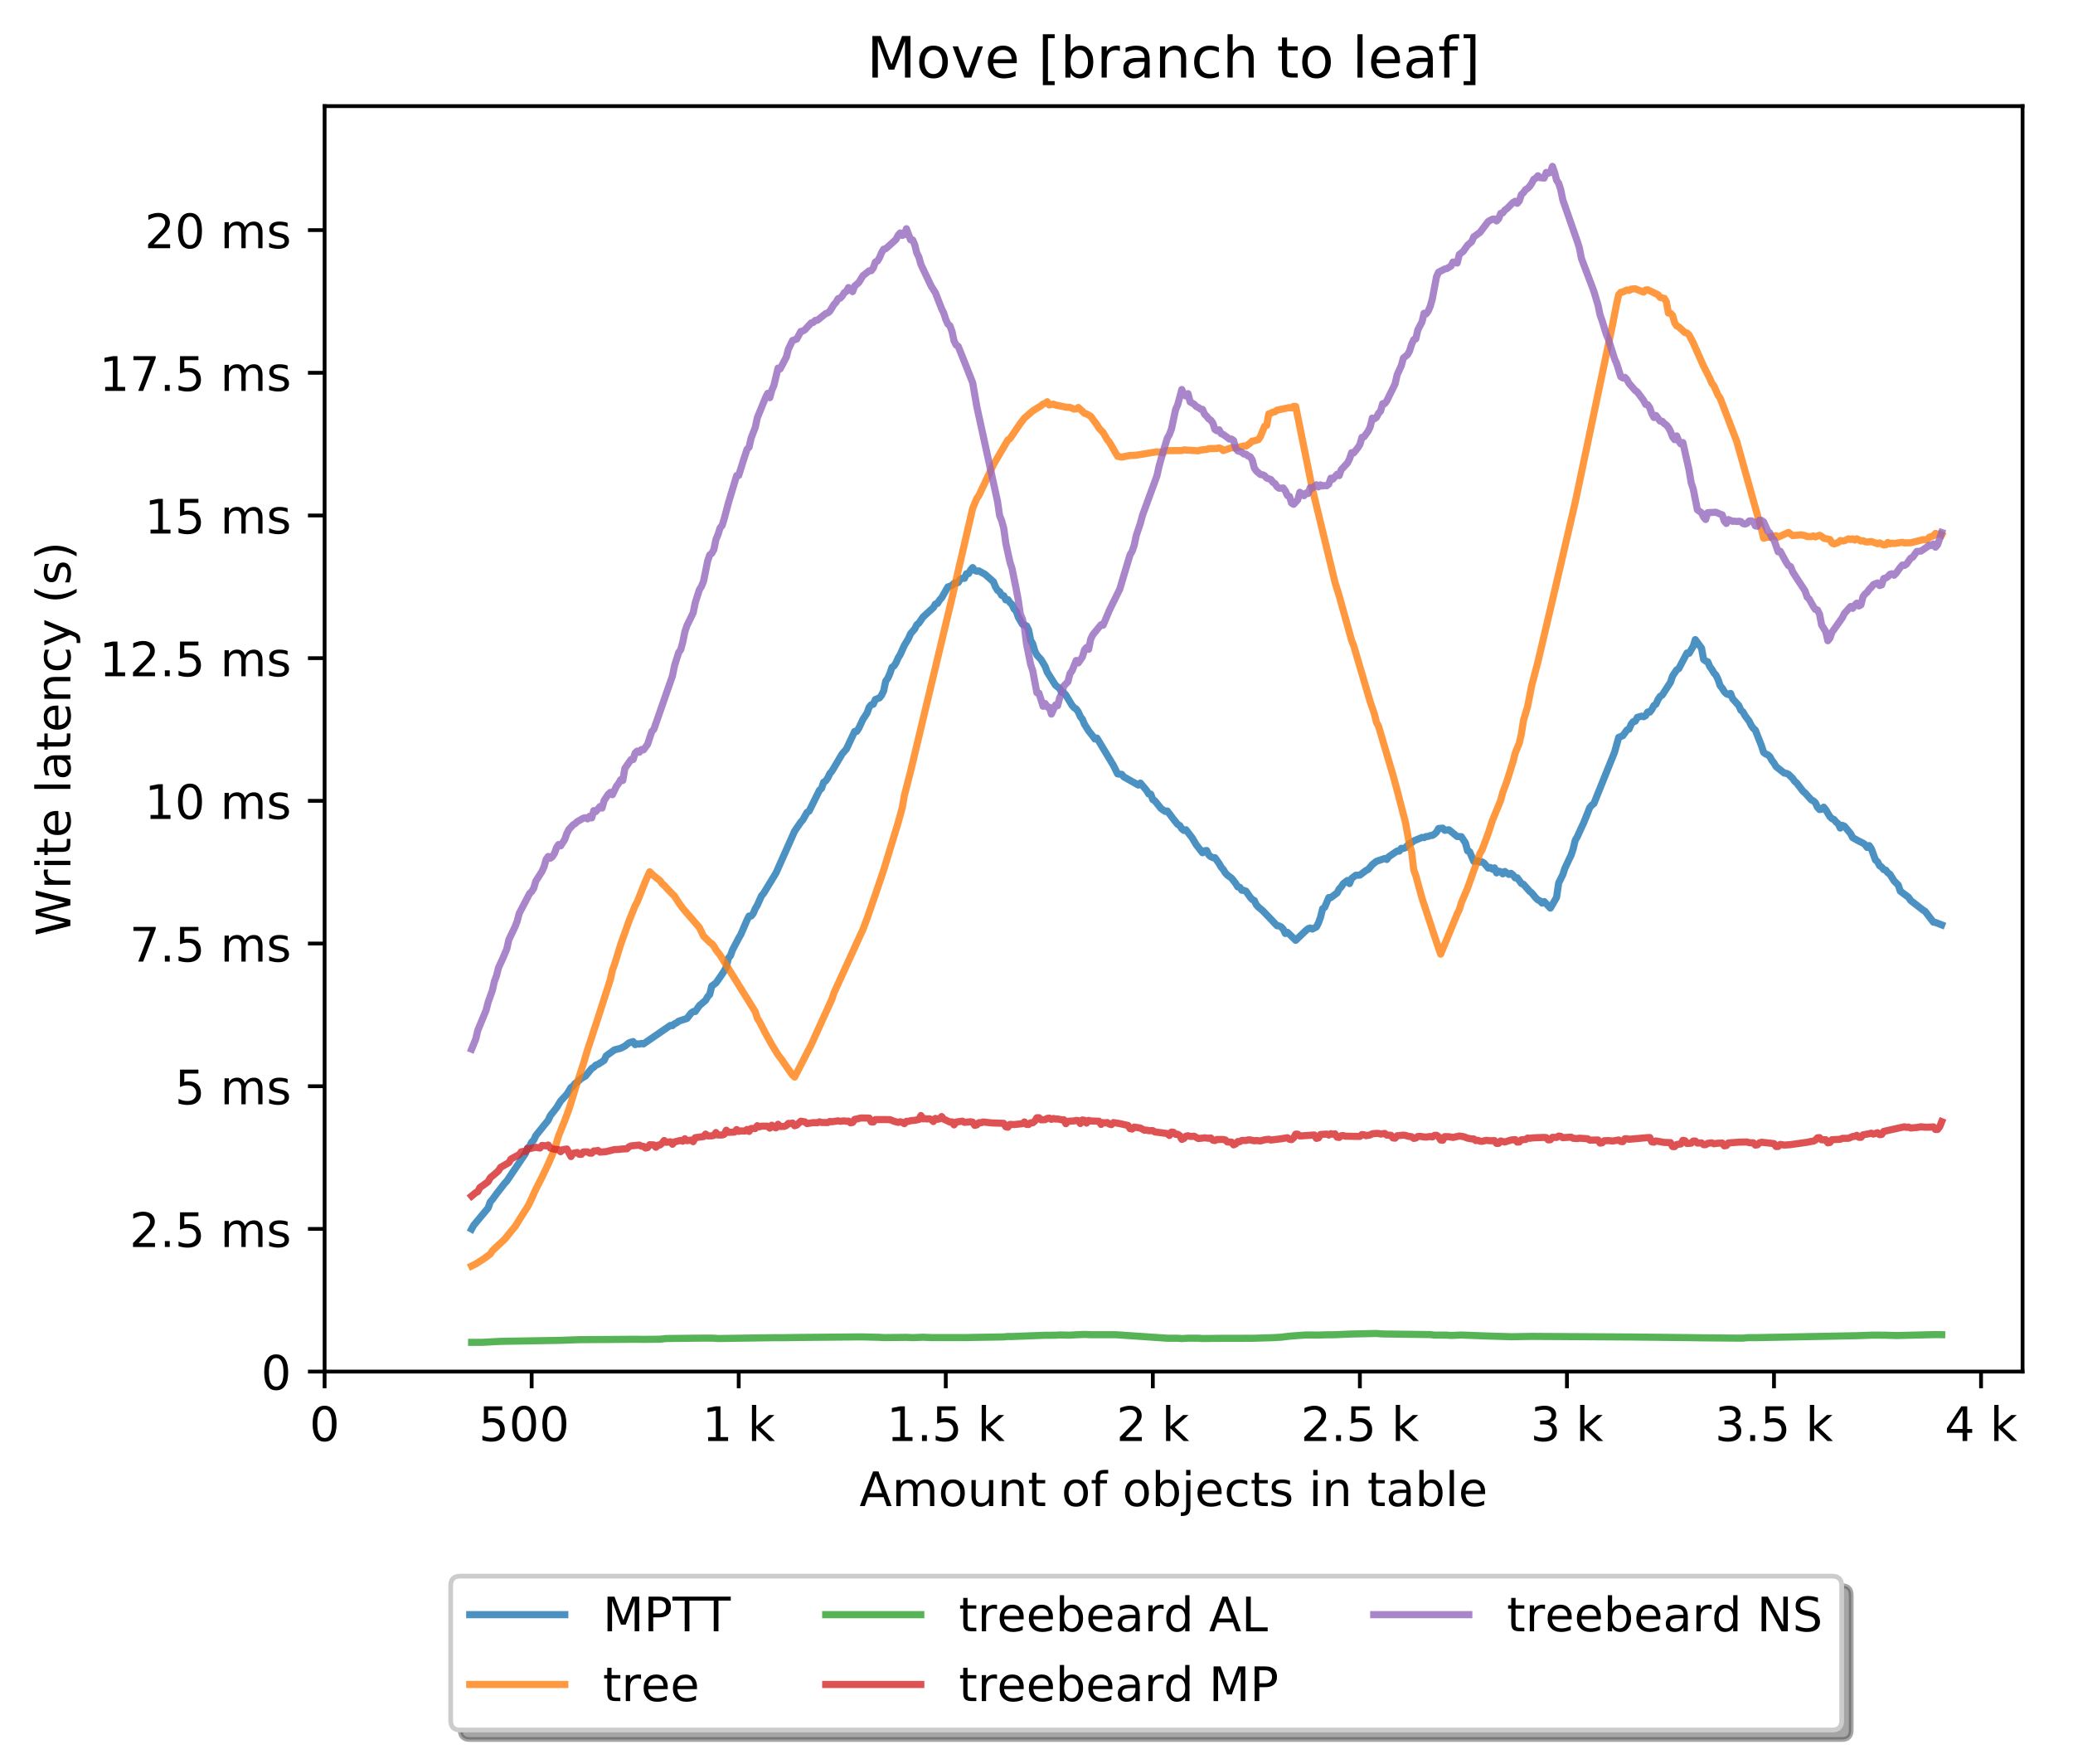 <?xml version="1.0" encoding="utf-8" standalone="no"?>
<!DOCTYPE svg PUBLIC "-//W3C//DTD SVG 1.1//EN"
  "http://www.w3.org/Graphics/SVG/1.1/DTD/svg11.dtd">
<!-- Created with matplotlib (http://matplotlib.org/) -->
<svg height="371pt" version="1.1" viewBox="0 0 436 371" width="436pt" xmlns="http://www.w3.org/2000/svg" xmlns:xlink="http://www.w3.org/1999/xlink">
 <defs>
  <style type="text/css">
*{stroke-linecap:butt;stroke-linejoin:round;}
  </style>
 </defs>
 <g id="figure_1">
  <g id="patch_1">
   <path d="M 0 371.002 
L 436.092 371.002 
L 436.092 0 
L 0 0 
z
" style="fill:#ffffff;"/>
  </g>
  <g id="axes_1">
   <g id="patch_2">
    <path d="M 68.272 288.43 
L 425.392 288.43 
L 425.392 22.318 
L 68.272 22.318 
z
" style="fill:#ffffff;"/>
   </g>
   <g id="matplotlib.axis_1">
    <g id="xtick_1">
     <g id="line2d_1">
      <defs>
       <path d="M 0 0 
L 0 3.5 
" id="m6b4c5ed9a9" style="stroke:#000000;stroke-width:0.8;"/>
      </defs>
      <g>
       <use style="stroke:#000000;stroke-width:0.8;" x="68.272" xlink:href="#m6b4c5ed9a9" y="288.43"/>
      </g>
     </g>
     <g id="text_1">
      <!-- 0 -->
      <defs>
       <path d="M 31.781 66.406 
Q 24.172 66.406 20.328 58.906 
Q 16.5 51.422 16.5 36.375 
Q 16.5 21.391 20.328 13.891 
Q 24.172 6.391 31.781 6.391 
Q 39.453 6.391 43.281 13.891 
Q 47.125 21.391 47.125 36.375 
Q 47.125 51.422 43.281 58.906 
Q 39.453 66.406 31.781 66.406 
z
M 31.781 74.219 
Q 44.047 74.219 50.516 64.516 
Q 56.984 54.828 56.984 36.375 
Q 56.984 17.969 50.516 8.266 
Q 44.047 -1.422 31.781 -1.422 
Q 19.531 -1.422 13.062 8.266 
Q 6.594 17.969 6.594 36.375 
Q 6.594 54.828 13.062 64.516 
Q 19.531 74.219 31.781 74.219 
z
" id="DejaVuSans-30"/>
      </defs>
      <g transform="translate(65.091 303.029)scale(0.1 -0.1)">
       <use xlink:href="#DejaVuSans-30"/>
      </g>
     </g>
    </g>
    <g id="xtick_2">
     <g id="line2d_2">
      <g>
       <use style="stroke:#000000;stroke-width:0.8;" x="111.82" xlink:href="#m6b4c5ed9a9" y="288.43"/>
      </g>
     </g>
     <g id="text_2">
      <!-- 500  -->
      <defs>
       <path d="M 10.797 72.906 
L 49.516 72.906 
L 49.516 64.594 
L 19.828 64.594 
L 19.828 46.734 
Q 21.969 47.469 24.109 47.828 
Q 26.266 48.188 28.422 48.188 
Q 40.625 48.188 47.75 41.5 
Q 54.891 34.812 54.891 23.391 
Q 54.891 11.625 47.562 5.094 
Q 40.234 -1.422 26.906 -1.422 
Q 22.312 -1.422 17.547 -0.641 
Q 12.797 0.141 7.719 1.703 
L 7.719 11.625 
Q 12.109 9.234 16.797 8.062 
Q 21.484 6.891 26.703 6.891 
Q 35.156 6.891 40.078 11.328 
Q 45.016 15.766 45.016 23.391 
Q 45.016 31 40.078 35.438 
Q 35.156 39.891 26.703 39.891 
Q 22.75 39.891 18.812 39.016 
Q 14.891 38.141 10.797 36.281 
z
" id="DejaVuSans-35"/>
       <path id="DejaVuSans-20"/>
      </defs>
      <g transform="translate(100.688 303.029)scale(0.1 -0.1)">
       <use xlink:href="#DejaVuSans-35"/>
       <use x="63.623" xlink:href="#DejaVuSans-30"/>
       <use x="127.246" xlink:href="#DejaVuSans-30"/>
       <use x="190.869" xlink:href="#DejaVuSans-20"/>
      </g>
     </g>
    </g>
    <g id="xtick_3">
     <g id="line2d_3">
      <g>
       <use style="stroke:#000000;stroke-width:0.8;" x="155.369" xlink:href="#m6b4c5ed9a9" y="288.43"/>
      </g>
     </g>
     <g id="text_3">
      <!-- 1 k -->
      <defs>
       <path d="M 12.406 8.297 
L 28.516 8.297 
L 28.516 63.922 
L 10.984 60.406 
L 10.984 69.391 
L 28.422 72.906 
L 38.281 72.906 
L 38.281 8.297 
L 54.391 8.297 
L 54.391 0 
L 12.406 0 
z
" id="DejaVuSans-31"/>
       <path d="M 9.078 75.984 
L 18.109 75.984 
L 18.109 31.109 
L 44.922 54.688 
L 56.391 54.688 
L 27.391 29.109 
L 57.625 0 
L 45.906 0 
L 18.109 26.703 
L 18.109 0 
L 9.078 0 
z
" id="DejaVuSans-6b"/>
      </defs>
      <g transform="translate(147.703 303.029)scale(0.1 -0.1)">
       <use xlink:href="#DejaVuSans-31"/>
       <use x="63.623" xlink:href="#DejaVuSans-20"/>
       <use x="95.41" xlink:href="#DejaVuSans-6b"/>
      </g>
     </g>
    </g>
    <g id="xtick_4">
     <g id="line2d_4">
      <g>
       <use style="stroke:#000000;stroke-width:0.8;" x="198.918" xlink:href="#m6b4c5ed9a9" y="288.43"/>
      </g>
     </g>
     <g id="text_4">
      <!-- 1.5 k -->
      <defs>
       <path d="M 10.688 12.406 
L 21 12.406 
L 21 0 
L 10.688 0 
z
" id="DejaVuSans-2e"/>
      </defs>
      <g transform="translate(186.482 303.029)scale(0.1 -0.1)">
       <use xlink:href="#DejaVuSans-31"/>
       <use x="63.623" xlink:href="#DejaVuSans-2e"/>
       <use x="95.41" xlink:href="#DejaVuSans-35"/>
       <use x="159.033" xlink:href="#DejaVuSans-20"/>
       <use x="190.82" xlink:href="#DejaVuSans-6b"/>
      </g>
     </g>
    </g>
    <g id="xtick_5">
     <g id="line2d_5">
      <g>
       <use style="stroke:#000000;stroke-width:0.8;" x="242.466" xlink:href="#m6b4c5ed9a9" y="288.43"/>
      </g>
     </g>
     <g id="text_5">
      <!-- 2 k -->
      <defs>
       <path d="M 19.188 8.297 
L 53.609 8.297 
L 53.609 0 
L 7.328 0 
L 7.328 8.297 
Q 12.938 14.109 22.625 23.891 
Q 32.328 33.688 34.812 36.531 
Q 39.547 41.844 41.422 45.531 
Q 43.312 49.219 43.312 52.781 
Q 43.312 58.594 39.234 62.25 
Q 35.156 65.922 28.609 65.922 
Q 23.969 65.922 18.812 64.312 
Q 13.672 62.703 7.812 59.422 
L 7.812 69.391 
Q 13.766 71.781 18.938 73 
Q 24.125 74.219 28.422 74.219 
Q 39.75 74.219 46.484 68.547 
Q 53.219 62.891 53.219 53.422 
Q 53.219 48.922 51.531 44.891 
Q 49.859 40.875 45.406 35.406 
Q 44.188 33.984 37.641 27.219 
Q 31.109 20.453 19.188 8.297 
z
" id="DejaVuSans-32"/>
      </defs>
      <g transform="translate(234.801 303.029)scale(0.1 -0.1)">
       <use xlink:href="#DejaVuSans-32"/>
       <use x="63.623" xlink:href="#DejaVuSans-20"/>
       <use x="95.41" xlink:href="#DejaVuSans-6b"/>
      </g>
     </g>
    </g>
    <g id="xtick_6">
     <g id="line2d_6">
      <g>
       <use style="stroke:#000000;stroke-width:0.8;" x="286.015" xlink:href="#m6b4c5ed9a9" y="288.43"/>
      </g>
     </g>
     <g id="text_6">
      <!-- 2.5 k -->
      <g transform="translate(273.579 303.029)scale(0.1 -0.1)">
       <use xlink:href="#DejaVuSans-32"/>
       <use x="63.623" xlink:href="#DejaVuSans-2e"/>
       <use x="95.41" xlink:href="#DejaVuSans-35"/>
       <use x="159.033" xlink:href="#DejaVuSans-20"/>
       <use x="190.82" xlink:href="#DejaVuSans-6b"/>
      </g>
     </g>
    </g>
    <g id="xtick_7">
     <g id="line2d_7">
      <g>
       <use style="stroke:#000000;stroke-width:0.8;" x="329.563" xlink:href="#m6b4c5ed9a9" y="288.43"/>
      </g>
     </g>
     <g id="text_7">
      <!-- 3 k -->
      <defs>
       <path d="M 40.578 39.312 
Q 47.656 37.797 51.625 33 
Q 55.609 28.219 55.609 21.188 
Q 55.609 10.406 48.188 4.484 
Q 40.766 -1.422 27.094 -1.422 
Q 22.516 -1.422 17.656 -0.516 
Q 12.797 0.391 7.625 2.203 
L 7.625 11.719 
Q 11.719 9.328 16.594 8.109 
Q 21.484 6.891 26.812 6.891 
Q 36.078 6.891 40.938 10.547 
Q 45.797 14.203 45.797 21.188 
Q 45.797 27.641 41.281 31.266 
Q 36.766 34.906 28.719 34.906 
L 20.219 34.906 
L 20.219 43.016 
L 29.109 43.016 
Q 36.375 43.016 40.234 45.922 
Q 44.094 48.828 44.094 54.297 
Q 44.094 59.906 40.109 62.906 
Q 36.141 65.922 28.719 65.922 
Q 24.656 65.922 20.016 65.031 
Q 15.375 64.156 9.812 62.312 
L 9.812 71.094 
Q 15.438 72.656 20.344 73.438 
Q 25.25 74.219 29.594 74.219 
Q 40.828 74.219 47.359 69.109 
Q 53.906 64.016 53.906 55.328 
Q 53.906 49.266 50.438 45.094 
Q 46.969 40.922 40.578 39.312 
z
" id="DejaVuSans-33"/>
      </defs>
      <g transform="translate(321.898 303.029)scale(0.1 -0.1)">
       <use xlink:href="#DejaVuSans-33"/>
       <use x="63.623" xlink:href="#DejaVuSans-20"/>
       <use x="95.41" xlink:href="#DejaVuSans-6b"/>
      </g>
     </g>
    </g>
    <g id="xtick_8">
     <g id="line2d_8">
      <g>
       <use style="stroke:#000000;stroke-width:0.8;" x="373.112" xlink:href="#m6b4c5ed9a9" y="288.43"/>
      </g>
     </g>
     <g id="text_8">
      <!-- 3.5 k -->
      <g transform="translate(360.676 303.029)scale(0.1 -0.1)">
       <use xlink:href="#DejaVuSans-33"/>
       <use x="63.623" xlink:href="#DejaVuSans-2e"/>
       <use x="95.41" xlink:href="#DejaVuSans-35"/>
       <use x="159.033" xlink:href="#DejaVuSans-20"/>
       <use x="190.82" xlink:href="#DejaVuSans-6b"/>
      </g>
     </g>
    </g>
    <g id="xtick_9">
     <g id="line2d_9">
      <g>
       <use style="stroke:#000000;stroke-width:0.8;" x="416.66" xlink:href="#m6b4c5ed9a9" y="288.43"/>
      </g>
     </g>
     <g id="text_9">
      <!-- 4 k -->
      <defs>
       <path d="M 37.797 64.312 
L 12.891 25.391 
L 37.797 25.391 
z
M 35.203 72.906 
L 47.609 72.906 
L 47.609 25.391 
L 58.016 25.391 
L 58.016 17.188 
L 47.609 17.188 
L 47.609 0 
L 37.797 0 
L 37.797 17.188 
L 4.891 17.188 
L 4.891 26.703 
z
" id="DejaVuSans-34"/>
      </defs>
      <g transform="translate(408.995 303.029)scale(0.1 -0.1)">
       <use xlink:href="#DejaVuSans-34"/>
       <use x="63.623" xlink:href="#DejaVuSans-20"/>
       <use x="95.41" xlink:href="#DejaVuSans-6b"/>
      </g>
     </g>
    </g>
    <g id="text_10">
     <!-- Amount of objects in table -->
     <defs>
      <path d="M 34.188 63.188 
L 20.797 26.906 
L 47.609 26.906 
z
M 28.609 72.906 
L 39.797 72.906 
L 67.578 0 
L 57.328 0 
L 50.688 18.703 
L 17.828 18.703 
L 11.188 0 
L 0.781 0 
z
" id="DejaVuSans-41"/>
      <path d="M 52 44.188 
Q 55.375 50.25 60.062 53.125 
Q 64.75 56 71.094 56 
Q 79.641 56 84.281 50.016 
Q 88.922 44.047 88.922 33.016 
L 88.922 0 
L 79.891 0 
L 79.891 32.719 
Q 79.891 40.578 77.094 44.375 
Q 74.312 48.188 68.609 48.188 
Q 61.625 48.188 57.562 43.547 
Q 53.516 38.922 53.516 30.906 
L 53.516 0 
L 44.484 0 
L 44.484 32.719 
Q 44.484 40.625 41.703 44.406 
Q 38.922 48.188 33.109 48.188 
Q 26.219 48.188 22.156 43.531 
Q 18.109 38.875 18.109 30.906 
L 18.109 0 
L 9.078 0 
L 9.078 54.688 
L 18.109 54.688 
L 18.109 46.188 
Q 21.188 51.219 25.484 53.609 
Q 29.781 56 35.688 56 
Q 41.656 56 45.828 52.969 
Q 50 49.953 52 44.188 
z
" id="DejaVuSans-6d"/>
      <path d="M 30.609 48.391 
Q 23.391 48.391 19.188 42.75 
Q 14.984 37.109 14.984 27.297 
Q 14.984 17.484 19.156 11.844 
Q 23.344 6.203 30.609 6.203 
Q 37.797 6.203 41.984 11.859 
Q 46.188 17.531 46.188 27.297 
Q 46.188 37.016 41.984 42.703 
Q 37.797 48.391 30.609 48.391 
z
M 30.609 56 
Q 42.328 56 49.016 48.375 
Q 55.719 40.766 55.719 27.297 
Q 55.719 13.875 49.016 6.219 
Q 42.328 -1.422 30.609 -1.422 
Q 18.844 -1.422 12.172 6.219 
Q 5.516 13.875 5.516 27.297 
Q 5.516 40.766 12.172 48.375 
Q 18.844 56 30.609 56 
z
" id="DejaVuSans-6f"/>
      <path d="M 8.5 21.578 
L 8.5 54.688 
L 17.484 54.688 
L 17.484 21.922 
Q 17.484 14.156 20.5 10.266 
Q 23.531 6.391 29.594 6.391 
Q 36.859 6.391 41.078 11.031 
Q 45.312 15.672 45.312 23.688 
L 45.312 54.688 
L 54.297 54.688 
L 54.297 0 
L 45.312 0 
L 45.312 8.406 
Q 42.047 3.422 37.719 1 
Q 33.406 -1.422 27.688 -1.422 
Q 18.266 -1.422 13.375 4.438 
Q 8.5 10.297 8.5 21.578 
z
M 31.109 56 
z
" id="DejaVuSans-75"/>
      <path d="M 54.891 33.016 
L 54.891 0 
L 45.906 0 
L 45.906 32.719 
Q 45.906 40.484 42.875 44.328 
Q 39.844 48.188 33.797 48.188 
Q 26.516 48.188 22.312 43.547 
Q 18.109 38.922 18.109 30.906 
L 18.109 0 
L 9.078 0 
L 9.078 54.688 
L 18.109 54.688 
L 18.109 46.188 
Q 21.344 51.125 25.703 53.562 
Q 30.078 56 35.797 56 
Q 45.219 56 50.047 50.172 
Q 54.891 44.344 54.891 33.016 
z
" id="DejaVuSans-6e"/>
      <path d="M 18.312 70.219 
L 18.312 54.688 
L 36.812 54.688 
L 36.812 47.703 
L 18.312 47.703 
L 18.312 18.016 
Q 18.312 11.328 20.141 9.422 
Q 21.969 7.516 27.594 7.516 
L 36.812 7.516 
L 36.812 0 
L 27.594 0 
Q 17.188 0 13.234 3.875 
Q 9.281 7.766 9.281 18.016 
L 9.281 47.703 
L 2.688 47.703 
L 2.688 54.688 
L 9.281 54.688 
L 9.281 70.219 
z
" id="DejaVuSans-74"/>
      <path d="M 37.109 75.984 
L 37.109 68.5 
L 28.516 68.5 
Q 23.688 68.5 21.797 66.547 
Q 19.922 64.594 19.922 59.516 
L 19.922 54.688 
L 34.719 54.688 
L 34.719 47.703 
L 19.922 47.703 
L 19.922 0 
L 10.891 0 
L 10.891 47.703 
L 2.297 47.703 
L 2.297 54.688 
L 10.891 54.688 
L 10.891 58.5 
Q 10.891 67.625 15.141 71.797 
Q 19.391 75.984 28.609 75.984 
z
" id="DejaVuSans-66"/>
      <path d="M 48.688 27.297 
Q 48.688 37.203 44.609 42.844 
Q 40.531 48.484 33.406 48.484 
Q 26.266 48.484 22.188 42.844 
Q 18.109 37.203 18.109 27.297 
Q 18.109 17.391 22.188 11.75 
Q 26.266 6.109 33.406 6.109 
Q 40.531 6.109 44.609 11.75 
Q 48.688 17.391 48.688 27.297 
z
M 18.109 46.391 
Q 20.953 51.266 25.266 53.625 
Q 29.594 56 35.594 56 
Q 45.562 56 51.781 48.094 
Q 58.016 40.188 58.016 27.297 
Q 58.016 14.406 51.781 6.484 
Q 45.562 -1.422 35.594 -1.422 
Q 29.594 -1.422 25.266 0.953 
Q 20.953 3.328 18.109 8.203 
L 18.109 0 
L 9.078 0 
L 9.078 75.984 
L 18.109 75.984 
z
" id="DejaVuSans-62"/>
      <path d="M 9.422 54.688 
L 18.406 54.688 
L 18.406 -0.984 
Q 18.406 -11.422 14.422 -16.109 
Q 10.453 -20.797 1.609 -20.797 
L -1.812 -20.797 
L -1.812 -13.188 
L 0.594 -13.188 
Q 5.719 -13.188 7.562 -10.812 
Q 9.422 -8.453 9.422 -0.984 
z
M 9.422 75.984 
L 18.406 75.984 
L 18.406 64.594 
L 9.422 64.594 
z
" id="DejaVuSans-6a"/>
      <path d="M 56.203 29.594 
L 56.203 25.203 
L 14.891 25.203 
Q 15.484 15.922 20.484 11.062 
Q 25.484 6.203 34.422 6.203 
Q 39.594 6.203 44.453 7.469 
Q 49.312 8.734 54.109 11.281 
L 54.109 2.781 
Q 49.266 0.734 44.188 -0.344 
Q 39.109 -1.422 33.891 -1.422 
Q 20.797 -1.422 13.156 6.188 
Q 5.516 13.812 5.516 26.812 
Q 5.516 40.234 12.766 48.109 
Q 20.016 56 32.328 56 
Q 43.359 56 49.781 48.891 
Q 56.203 41.797 56.203 29.594 
z
M 47.219 32.234 
Q 47.125 39.594 43.094 43.984 
Q 39.062 48.391 32.422 48.391 
Q 24.906 48.391 20.391 44.141 
Q 15.875 39.891 15.188 32.172 
z
" id="DejaVuSans-65"/>
      <path d="M 48.781 52.594 
L 48.781 44.188 
Q 44.969 46.297 41.141 47.344 
Q 37.312 48.391 33.406 48.391 
Q 24.656 48.391 19.812 42.844 
Q 14.984 37.312 14.984 27.297 
Q 14.984 17.281 19.812 11.734 
Q 24.656 6.203 33.406 6.203 
Q 37.312 6.203 41.141 7.25 
Q 44.969 8.297 48.781 10.406 
L 48.781 2.094 
Q 45.016 0.344 40.984 -0.531 
Q 36.969 -1.422 32.422 -1.422 
Q 20.062 -1.422 12.781 6.344 
Q 5.516 14.109 5.516 27.297 
Q 5.516 40.672 12.859 48.328 
Q 20.219 56 33.016 56 
Q 37.156 56 41.109 55.141 
Q 45.062 54.297 48.781 52.594 
z
" id="DejaVuSans-63"/>
      <path d="M 44.281 53.078 
L 44.281 44.578 
Q 40.484 46.531 36.375 47.5 
Q 32.281 48.484 27.875 48.484 
Q 21.188 48.484 17.844 46.438 
Q 14.5 44.391 14.5 40.281 
Q 14.5 37.156 16.891 35.375 
Q 19.281 33.594 26.516 31.984 
L 29.594 31.297 
Q 39.156 29.25 43.188 25.516 
Q 47.219 21.781 47.219 15.094 
Q 47.219 7.469 41.188 3.016 
Q 35.156 -1.422 24.609 -1.422 
Q 20.219 -1.422 15.453 -0.562 
Q 10.688 0.297 5.422 2 
L 5.422 11.281 
Q 10.406 8.688 15.234 7.391 
Q 20.062 6.109 24.812 6.109 
Q 31.156 6.109 34.562 8.281 
Q 37.984 10.453 37.984 14.406 
Q 37.984 18.062 35.516 20.016 
Q 33.062 21.969 24.703 23.781 
L 21.578 24.516 
Q 13.234 26.266 9.516 29.906 
Q 5.812 33.547 5.812 39.891 
Q 5.812 47.609 11.281 51.797 
Q 16.75 56 26.812 56 
Q 31.781 56 36.172 55.266 
Q 40.578 54.547 44.281 53.078 
z
" id="DejaVuSans-73"/>
      <path d="M 9.422 54.688 
L 18.406 54.688 
L 18.406 0 
L 9.422 0 
z
M 9.422 75.984 
L 18.406 75.984 
L 18.406 64.594 
L 9.422 64.594 
z
" id="DejaVuSans-69"/>
      <path d="M 34.281 27.484 
Q 23.391 27.484 19.188 25 
Q 14.984 22.516 14.984 16.5 
Q 14.984 11.719 18.141 8.906 
Q 21.297 6.109 26.703 6.109 
Q 34.188 6.109 38.703 11.406 
Q 43.219 16.703 43.219 25.484 
L 43.219 27.484 
z
M 52.203 31.203 
L 52.203 0 
L 43.219 0 
L 43.219 8.297 
Q 40.141 3.328 35.547 0.953 
Q 30.953 -1.422 24.312 -1.422 
Q 15.922 -1.422 10.953 3.297 
Q 6 8.016 6 15.922 
Q 6 25.141 12.172 29.828 
Q 18.359 34.516 30.609 34.516 
L 43.219 34.516 
L 43.219 35.406 
Q 43.219 41.609 39.141 45 
Q 35.062 48.391 27.688 48.391 
Q 23 48.391 18.547 47.266 
Q 14.109 46.141 10.016 43.891 
L 10.016 52.203 
Q 14.938 54.109 19.578 55.047 
Q 24.219 56 28.609 56 
Q 40.484 56 46.344 49.844 
Q 52.203 43.703 52.203 31.203 
z
" id="DejaVuSans-61"/>
      <path d="M 9.422 75.984 
L 18.406 75.984 
L 18.406 0 
L 9.422 0 
z
" id="DejaVuSans-6c"/>
     </defs>
     <g transform="translate(180.773 316.707)scale(0.1 -0.1)">
      <use xlink:href="#DejaVuSans-41"/>
      <use x="68.408" xlink:href="#DejaVuSans-6d"/>
      <use x="165.82" xlink:href="#DejaVuSans-6f"/>
      <use x="227.002" xlink:href="#DejaVuSans-75"/>
      <use x="290.381" xlink:href="#DejaVuSans-6e"/>
      <use x="353.76" xlink:href="#DejaVuSans-74"/>
      <use x="392.969" xlink:href="#DejaVuSans-20"/>
      <use x="424.756" xlink:href="#DejaVuSans-6f"/>
      <use x="485.938" xlink:href="#DejaVuSans-66"/>
      <use x="521.143" xlink:href="#DejaVuSans-20"/>
      <use x="552.93" xlink:href="#DejaVuSans-6f"/>
      <use x="614.111" xlink:href="#DejaVuSans-62"/>
      <use x="677.588" xlink:href="#DejaVuSans-6a"/>
      <use x="705.371" xlink:href="#DejaVuSans-65"/>
      <use x="766.895" xlink:href="#DejaVuSans-63"/>
      <use x="821.875" xlink:href="#DejaVuSans-74"/>
      <use x="861.084" xlink:href="#DejaVuSans-73"/>
      <use x="913.184" xlink:href="#DejaVuSans-20"/>
      <use x="944.971" xlink:href="#DejaVuSans-69"/>
      <use x="972.754" xlink:href="#DejaVuSans-6e"/>
      <use x="1036.133" xlink:href="#DejaVuSans-20"/>
      <use x="1067.92" xlink:href="#DejaVuSans-74"/>
      <use x="1107.129" xlink:href="#DejaVuSans-61"/>
      <use x="1168.408" xlink:href="#DejaVuSans-62"/>
      <use x="1231.885" xlink:href="#DejaVuSans-6c"/>
      <use x="1259.668" xlink:href="#DejaVuSans-65"/>
     </g>
    </g>
   </g>
   <g id="matplotlib.axis_2">
    <g id="ytick_1">
     <g id="line2d_10">
      <defs>
       <path d="M 0 0 
L -3.5 0 
" id="m41b92def6f" style="stroke:#000000;stroke-width:0.8;"/>
      </defs>
      <g>
       <use style="stroke:#000000;stroke-width:0.8;" x="68.272" xlink:href="#m41b92def6f" y="288.43"/>
      </g>
     </g>
     <g id="text_11">
      <!-- 0 -->
      <g transform="translate(54.909 292.229)scale(0.1 -0.1)">
       <use xlink:href="#DejaVuSans-30"/>
      </g>
     </g>
    </g>
    <g id="ytick_2">
     <g id="line2d_11">
      <g>
       <use style="stroke:#000000;stroke-width:0.8;" x="68.272" xlink:href="#m41b92def6f" y="258.425"/>
      </g>
     </g>
     <g id="text_12">
      <!-- 2.5 ms -->
      <g transform="translate(27.241 262.224)scale(0.1 -0.1)">
       <use xlink:href="#DejaVuSans-32"/>
       <use x="63.623" xlink:href="#DejaVuSans-2e"/>
       <use x="95.41" xlink:href="#DejaVuSans-35"/>
       <use x="159.033" xlink:href="#DejaVuSans-20"/>
       <use x="190.82" xlink:href="#DejaVuSans-6d"/>
       <use x="288.232" xlink:href="#DejaVuSans-73"/>
      </g>
     </g>
    </g>
    <g id="ytick_3">
     <g id="line2d_12">
      <g>
       <use style="stroke:#000000;stroke-width:0.8;" x="68.272" xlink:href="#m41b92def6f" y="228.42"/>
      </g>
     </g>
     <g id="text_13">
      <!-- 5 ms -->
      <g transform="translate(36.781 232.219)scale(0.1 -0.1)">
       <use xlink:href="#DejaVuSans-35"/>
       <use x="63.623" xlink:href="#DejaVuSans-20"/>
       <use x="95.41" xlink:href="#DejaVuSans-6d"/>
       <use x="192.822" xlink:href="#DejaVuSans-73"/>
      </g>
     </g>
    </g>
    <g id="ytick_4">
     <g id="line2d_13">
      <g>
       <use style="stroke:#000000;stroke-width:0.8;" x="68.272" xlink:href="#m41b92def6f" y="198.415"/>
      </g>
     </g>
     <g id="text_14">
      <!-- 7.5 ms -->
      <defs>
       <path d="M 8.203 72.906 
L 55.078 72.906 
L 55.078 68.703 
L 28.609 0 
L 18.312 0 
L 43.219 64.594 
L 8.203 64.594 
z
" id="DejaVuSans-37"/>
      </defs>
      <g transform="translate(27.241 202.214)scale(0.1 -0.1)">
       <use xlink:href="#DejaVuSans-37"/>
       <use x="63.623" xlink:href="#DejaVuSans-2e"/>
       <use x="95.41" xlink:href="#DejaVuSans-35"/>
       <use x="159.033" xlink:href="#DejaVuSans-20"/>
       <use x="190.82" xlink:href="#DejaVuSans-6d"/>
       <use x="288.232" xlink:href="#DejaVuSans-73"/>
      </g>
     </g>
    </g>
    <g id="ytick_5">
     <g id="line2d_14">
      <g>
       <use style="stroke:#000000;stroke-width:0.8;" x="68.272" xlink:href="#m41b92def6f" y="168.41"/>
      </g>
     </g>
     <g id="text_15">
      <!-- 10 ms -->
      <g transform="translate(30.419 172.209)scale(0.1 -0.1)">
       <use xlink:href="#DejaVuSans-31"/>
       <use x="63.623" xlink:href="#DejaVuSans-30"/>
       <use x="127.246" xlink:href="#DejaVuSans-20"/>
       <use x="159.033" xlink:href="#DejaVuSans-6d"/>
       <use x="256.445" xlink:href="#DejaVuSans-73"/>
      </g>
     </g>
    </g>
    <g id="ytick_6">
     <g id="line2d_15">
      <g>
       <use style="stroke:#000000;stroke-width:0.8;" x="68.272" xlink:href="#m41b92def6f" y="138.405"/>
      </g>
     </g>
     <g id="text_16">
      <!-- 12.5 ms -->
      <g transform="translate(20.878 142.205)scale(0.1 -0.1)">
       <use xlink:href="#DejaVuSans-31"/>
       <use x="63.623" xlink:href="#DejaVuSans-32"/>
       <use x="127.246" xlink:href="#DejaVuSans-2e"/>
       <use x="159.033" xlink:href="#DejaVuSans-35"/>
       <use x="222.656" xlink:href="#DejaVuSans-20"/>
       <use x="254.443" xlink:href="#DejaVuSans-6d"/>
       <use x="351.855" xlink:href="#DejaVuSans-73"/>
      </g>
     </g>
    </g>
    <g id="ytick_7">
     <g id="line2d_16">
      <g>
       <use style="stroke:#000000;stroke-width:0.8;" x="68.272" xlink:href="#m41b92def6f" y="108.4"/>
      </g>
     </g>
     <g id="text_17">
      <!-- 15 ms -->
      <g transform="translate(30.419 112.2)scale(0.1 -0.1)">
       <use xlink:href="#DejaVuSans-31"/>
       <use x="63.623" xlink:href="#DejaVuSans-35"/>
       <use x="127.246" xlink:href="#DejaVuSans-20"/>
       <use x="159.033" xlink:href="#DejaVuSans-6d"/>
       <use x="256.445" xlink:href="#DejaVuSans-73"/>
      </g>
     </g>
    </g>
    <g id="ytick_8">
     <g id="line2d_17">
      <g>
       <use style="stroke:#000000;stroke-width:0.8;" x="68.272" xlink:href="#m41b92def6f" y="78.395"/>
      </g>
     </g>
     <g id="text_18">
      <!-- 17.5 ms -->
      <g transform="translate(20.878 82.195)scale(0.1 -0.1)">
       <use xlink:href="#DejaVuSans-31"/>
       <use x="63.623" xlink:href="#DejaVuSans-37"/>
       <use x="127.246" xlink:href="#DejaVuSans-2e"/>
       <use x="159.033" xlink:href="#DejaVuSans-35"/>
       <use x="222.656" xlink:href="#DejaVuSans-20"/>
       <use x="254.443" xlink:href="#DejaVuSans-6d"/>
       <use x="351.855" xlink:href="#DejaVuSans-73"/>
      </g>
     </g>
    </g>
    <g id="ytick_9">
     <g id="line2d_18">
      <g>
       <use style="stroke:#000000;stroke-width:0.8;" x="68.272" xlink:href="#m41b92def6f" y="48.39"/>
      </g>
     </g>
     <g id="text_19">
      <!-- 20 ms -->
      <g transform="translate(30.419 52.19)scale(0.1 -0.1)">
       <use xlink:href="#DejaVuSans-32"/>
       <use x="63.623" xlink:href="#DejaVuSans-30"/>
       <use x="127.246" xlink:href="#DejaVuSans-20"/>
       <use x="159.033" xlink:href="#DejaVuSans-6d"/>
       <use x="256.445" xlink:href="#DejaVuSans-73"/>
      </g>
     </g>
    </g>
    <g id="text_20">
     <!-- Write latency (s) -->
     <defs>
      <path d="M 3.328 72.906 
L 13.281 72.906 
L 28.609 11.281 
L 43.891 72.906 
L 54.984 72.906 
L 70.312 11.281 
L 85.594 72.906 
L 95.609 72.906 
L 77.297 0 
L 64.891 0 
L 49.516 63.281 
L 33.984 0 
L 21.578 0 
z
" id="DejaVuSans-57"/>
      <path d="M 41.109 46.297 
Q 39.594 47.172 37.812 47.578 
Q 36.031 48 33.891 48 
Q 26.266 48 22.188 43.047 
Q 18.109 38.094 18.109 28.812 
L 18.109 0 
L 9.078 0 
L 9.078 54.688 
L 18.109 54.688 
L 18.109 46.188 
Q 20.953 51.172 25.484 53.578 
Q 30.031 56 36.531 56 
Q 37.453 56 38.578 55.875 
Q 39.703 55.766 41.062 55.516 
z
" id="DejaVuSans-72"/>
      <path d="M 32.172 -5.078 
Q 28.375 -14.844 24.75 -17.812 
Q 21.141 -20.797 15.094 -20.797 
L 7.906 -20.797 
L 7.906 -13.281 
L 13.188 -13.281 
Q 16.891 -13.281 18.938 -11.516 
Q 21 -9.766 23.484 -3.219 
L 25.094 0.875 
L 2.984 54.688 
L 12.5 54.688 
L 29.594 11.922 
L 46.688 54.688 
L 56.203 54.688 
z
" id="DejaVuSans-79"/>
      <path d="M 31 75.875 
Q 24.469 64.656 21.281 53.656 
Q 18.109 42.672 18.109 31.391 
Q 18.109 20.125 21.312 9.062 
Q 24.516 -2 31 -13.188 
L 23.188 -13.188 
Q 15.875 -1.703 12.234 9.375 
Q 8.594 20.453 8.594 31.391 
Q 8.594 42.281 12.203 53.312 
Q 15.828 64.359 23.188 75.875 
z
" id="DejaVuSans-28"/>
      <path d="M 8.016 75.875 
L 15.828 75.875 
Q 23.141 64.359 26.781 53.312 
Q 30.422 42.281 30.422 31.391 
Q 30.422 20.453 26.781 9.375 
Q 23.141 -1.703 15.828 -13.188 
L 8.016 -13.188 
Q 14.5 -2 17.703 9.062 
Q 20.906 20.125 20.906 31.391 
Q 20.906 42.672 17.703 53.656 
Q 14.5 64.656 8.016 75.875 
z
" id="DejaVuSans-29"/>
     </defs>
     <g transform="translate(14.798 196.848)rotate(-90)scale(0.1 -0.1)">
      <use xlink:href="#DejaVuSans-57"/>
      <use x="98.814" xlink:href="#DejaVuSans-72"/>
      <use x="139.928" xlink:href="#DejaVuSans-69"/>
      <use x="167.711" xlink:href="#DejaVuSans-74"/>
      <use x="206.92" xlink:href="#DejaVuSans-65"/>
      <use x="268.443" xlink:href="#DejaVuSans-20"/>
      <use x="300.23" xlink:href="#DejaVuSans-6c"/>
      <use x="328.014" xlink:href="#DejaVuSans-61"/>
      <use x="389.293" xlink:href="#DejaVuSans-74"/>
      <use x="428.502" xlink:href="#DejaVuSans-65"/>
      <use x="490.025" xlink:href="#DejaVuSans-6e"/>
      <use x="553.404" xlink:href="#DejaVuSans-63"/>
      <use x="608.385" xlink:href="#DejaVuSans-79"/>
      <use x="667.564" xlink:href="#DejaVuSans-20"/>
      <use x="699.352" xlink:href="#DejaVuSans-28"/>
      <use x="738.365" xlink:href="#DejaVuSans-73"/>
      <use x="790.465" xlink:href="#DejaVuSans-29"/>
     </g>
    </g>
   </g>
   <g id="line2d_19">
    <path clip-path="url(#pe75ba22708)" d="M 99.191 258.465 
L 99.627 257.664 
L 102.675 254.011 
L 103.111 252.743 
L 103.546 252.255 
L 104.417 251.06 
L 106.159 248.811 
L 106.595 248.357 
L 110.514 242.562 
L 110.949 241.451 
L 111.385 241.075 
L 111.82 240.184 
L 112.256 239.753 
L 112.691 238.806 
L 115.304 235.567 
L 115.74 234.61 
L 117.046 232.947 
L 117.917 231.527 
L 119.224 230.11 
L 120.095 228.684 
L 120.53 228.391 
L 120.966 227.829 
L 121.401 227.545 
L 122.272 226.784 
L 123.143 226.28 
L 124.45 224.676 
L 124.885 224.423 
L 125.32 223.98 
L 125.756 223.826 
L 126.627 223.282 
L 127.062 222.985 
L 127.498 222.032 
L 129.24 220.776 
L 130.546 220.44 
L 131.417 219.996 
L 132.288 219.297 
L 133.159 219.03 
L 133.595 219.676 
L 134.03 219.501 
L 134.466 219.565 
L 134.901 219.416 
L 135.337 219.523 
L 140.998 215.628 
L 141.433 215.681 
L 141.869 215.281 
L 142.304 215.095 
L 142.74 214.74 
L 144.482 214.175 
L 145.353 213.045 
L 145.788 212.721 
L 146.224 212.707 
L 147.095 211.473 
L 148.401 210.359 
L 148.837 209.598 
L 149.272 209.117 
L 149.708 207.347 
L 150.579 206.707 
L 151.45 205.478 
L 152.321 204.166 
L 152.756 203.381 
L 153.192 201.481 
L 153.627 200.989 
L 154.063 199.752 
L 155.369 197.272 
L 155.804 196.536 
L 157.111 193.489 
L 157.546 192.631 
L 157.982 192.636 
L 158.417 192.096 
L 158.853 191.068 
L 159.288 190.337 
L 160.159 188.375 
L 160.595 187.876 
L 163.208 183.585 
L 167.127 174.777 
L 168.434 172.868 
L 168.869 172.381 
L 169.74 170.824 
L 170.176 170.575 
L 172.353 166.173 
L 172.788 165.782 
L 173.224 164.498 
L 173.659 164.219 
L 174.095 163.591 
L 174.53 162.669 
L 174.966 162.173 
L 177.143 158.511 
L 178.014 157.515 
L 179.756 153.811 
L 180.192 153.802 
L 180.627 153.127 
L 181.498 151.264 
L 182.369 149.932 
L 182.805 148.713 
L 183.24 148.206 
L 183.676 148.092 
L 184.111 147.095 
L 184.982 146.746 
L 185.418 146.189 
L 185.853 145.285 
L 186.288 143.221 
L 186.724 142.621 
L 187.159 141.639 
L 187.595 140.332 
L 188.03 140.043 
L 188.466 139.361 
L 188.901 138.35 
L 189.337 137.642 
L 190.208 135.708 
L 191.079 134.269 
L 191.514 133.268 
L 192.385 132.257 
L 192.821 131.375 
L 193.256 131.054 
L 194.127 129.761 
L 196.305 127.77 
L 196.74 127.013 
L 197.176 126.891 
L 197.611 126.182 
L 198.047 125.724 
L 199.353 123.435 
L 200.224 123.104 
L 200.66 122.661 
L 201.53 122.506 
L 201.966 121.82 
L 202.401 121.598 
L 202.837 121.619 
L 203.272 120.645 
L 203.708 120.629 
L 204.143 119.865 
L 204.579 119.359 
L 205.014 119.957 
L 205.45 120.12 
L 205.885 120.053 
L 207.192 120.78 
L 208.934 122.328 
L 209.369 123.407 
L 209.805 124.144 
L 210.24 124.427 
L 210.676 125.196 
L 211.111 125.284 
L 211.547 126.148 
L 211.982 126.09 
L 212.418 126.721 
L 212.853 127.134 
L 213.289 128.07 
L 213.724 128.463 
L 214.16 129.762 
L 215.031 131.275 
L 215.902 131.603 
L 216.337 132.474 
L 216.772 134.633 
L 217.208 135.375 
L 217.643 136.876 
L 218.079 137.743 
L 218.95 138.696 
L 219.821 140.154 
L 220.256 141.348 
L 221.998 144.098 
L 222.869 144.783 
L 223.305 145.628 
L 223.74 145.671 
L 224.176 146.17 
L 225.482 148.337 
L 225.918 148.829 
L 226.353 149.096 
L 226.789 149.705 
L 227.224 150.701 
L 227.66 151.259 
L 228.095 152.317 
L 228.966 153.686 
L 229.837 154.786 
L 230.273 155.394 
L 230.708 155.198 
L 234.192 160.981 
L 235.063 162.741 
L 235.934 162.84 
L 236.369 163.367 
L 239.418 165.09 
L 239.853 164.673 
L 241.16 166.224 
L 241.595 166.966 
L 242.031 166.999 
L 242.466 168.149 
L 242.902 168.409 
L 244.208 170.04 
L 245.079 170.632 
L 245.515 170.543 
L 246.821 172.277 
L 247.692 173.366 
L 248.127 173.59 
L 248.563 174.283 
L 248.998 174.634 
L 249.434 174.487 
L 250.74 176.191 
L 251.611 177.662 
L 252.918 179.321 
L 253.353 178.909 
L 253.789 178.85 
L 254.224 179.775 
L 254.66 180.148 
L 255.095 180.362 
L 255.531 180.362 
L 256.402 181.576 
L 256.837 182.349 
L 257.273 182.839 
L 257.708 183.558 
L 258.144 184.023 
L 259.015 184.666 
L 259.886 185.757 
L 260.321 186.49 
L 260.757 186.582 
L 261.192 187.219 
L 261.627 187.237 
L 262.063 187.406 
L 262.934 188.667 
L 263.369 189.155 
L 263.805 189.355 
L 264.24 190.272 
L 264.676 190.75 
L 265.547 191.48 
L 266.853 192.832 
L 268.595 194.67 
L 269.031 194.708 
L 269.466 194.925 
L 269.902 195.401 
L 270.337 196.305 
L 270.773 196.052 
L 271.644 196.885 
L 272.515 197.74 
L 273.386 196.896 
L 274.692 195.641 
L 275.128 195.303 
L 275.563 195.141 
L 275.999 195.378 
L 276.869 194.922 
L 277.305 194.07 
L 277.74 192.876 
L 278.176 191.092 
L 278.611 190.791 
L 279.482 188.745 
L 279.918 188.751 
L 281.224 187.772 
L 281.66 186.939 
L 282.095 186.501 
L 282.531 185.817 
L 283.402 185.153 
L 283.837 185.806 
L 284.273 184.726 
L 285.144 184.06 
L 286.015 184.027 
L 287.321 183.044 
L 287.757 182.837 
L 288.628 181.812 
L 289.499 181.128 
L 291.241 180.526 
L 291.676 180.741 
L 292.111 180.137 
L 293.853 178.954 
L 294.289 178.989 
L 294.724 178.389 
L 295.16 178.42 
L 295.595 178.261 
L 296.466 177.333 
L 296.902 177.196 
L 297.337 176.839 
L 299.079 176.099 
L 299.515 176.145 
L 299.95 175.915 
L 300.386 175.897 
L 300.821 175.704 
L 301.257 175.675 
L 301.692 175.4 
L 302.128 174.985 
L 302.563 174.227 
L 303.434 174.149 
L 303.87 174.607 
L 304.741 174.49 
L 306.047 175.555 
L 306.483 175.911 
L 307.353 175.942 
L 308.224 177.281 
L 308.66 178.93 
L 309.095 179.108 
L 309.966 181.137 
L 310.837 181.015 
L 311.273 181.288 
L 311.708 181.247 
L 312.144 181.507 
L 313.015 182.556 
L 313.45 182.411 
L 313.886 182.783 
L 314.321 182.495 
L 314.757 183.557 
L 315.192 183.19 
L 315.628 183.309 
L 316.063 183.76 
L 316.499 183.263 
L 317.37 183.891 
L 317.805 183.654 
L 318.241 184.007 
L 318.676 184.606 
L 319.112 184.585 
L 319.983 185.788 
L 320.418 185.959 
L 321.725 187.433 
L 322.16 187.78 
L 323.031 188.833 
L 323.466 189.248 
L 323.902 189.444 
L 324.337 189.907 
L 324.773 189.582 
L 326.079 190.966 
L 327.386 188.697 
L 327.821 185.69 
L 328.692 183.933 
L 329.128 182.601 
L 329.999 180.738 
L 330.434 179.835 
L 330.87 178.531 
L 331.305 176.696 
L 331.741 175.959 
L 332.612 174.026 
L 333.047 173.122 
L 333.918 170.948 
L 334.354 169.833 
L 334.789 169.319 
L 335.225 168.989 
L 336.096 166.815 
L 339.579 158.176 
L 340.45 155.059 
L 341.321 154.702 
L 342.192 153.502 
L 342.628 153.326 
L 343.063 152.314 
L 343.499 151.758 
L 343.934 151.66 
L 344.37 150.85 
L 345.241 150.599 
L 345.676 150.721 
L 346.112 150.493 
L 346.547 149.722 
L 346.983 149.749 
L 347.418 149.192 
L 347.854 148.365 
L 348.289 148.072 
L 348.725 147.101 
L 349.16 146.433 
L 349.596 146.179 
L 351.338 143.479 
L 351.773 142.179 
L 352.644 140.865 
L 353.079 140.615 
L 354.821 137.313 
L 355.257 137.384 
L 356.128 135.885 
L 356.563 134.504 
L 357.87 136.294 
L 358.305 138.659 
L 358.741 139.015 
L 359.176 139.156 
L 359.612 140.194 
L 360.047 140.762 
L 360.483 141.52 
L 360.918 141.991 
L 361.354 142.906 
L 361.789 144.199 
L 362.225 144.712 
L 362.66 145.442 
L 363.096 145.883 
L 363.531 146.065 
L 363.967 145.816 
L 364.402 146.92 
L 365.709 148.371 
L 366.144 149.35 
L 366.58 149.707 
L 367.015 150.491 
L 367.886 151.654 
L 368.321 152.542 
L 368.757 153.158 
L 369.192 153.546 
L 370.499 156.871 
L 370.934 158.218 
L 371.37 158.559 
L 371.805 158.725 
L 372.241 159.114 
L 372.676 159.912 
L 373.112 160.461 
L 373.547 161.209 
L 375.289 162.579 
L 375.725 162.627 
L 376.16 162.822 
L 377.031 163.681 
L 377.467 164.305 
L 377.902 164.669 
L 379.209 166.378 
L 379.644 166.73 
L 380.951 168.204 
L 381.386 168.41 
L 381.822 168.812 
L 382.257 169.756 
L 382.693 170.234 
L 383.128 170.175 
L 383.563 169.739 
L 383.999 170.277 
L 384.87 171.738 
L 385.305 172.153 
L 385.741 172.339 
L 386.176 172.867 
L 386.612 173.221 
L 387.047 174.132 
L 387.483 173.56 
L 387.918 173.74 
L 388.789 174.774 
L 389.225 175.304 
L 389.66 176.148 
L 390.967 176.873 
L 391.838 177.303 
L 392.273 177.611 
L 392.709 178.216 
L 393.144 177.821 
L 393.58 178.465 
L 394.451 180.849 
L 394.886 181.204 
L 395.322 182.048 
L 395.757 182.332 
L 396.193 182.865 
L 396.628 182.983 
L 397.064 183.552 
L 397.499 183.847 
L 398.37 185.252 
L 399.241 186.106 
L 399.676 187.396 
L 401.418 188.703 
L 401.854 189.358 
L 404.467 191.379 
L 404.902 191.652 
L 405.773 192.796 
L 406.644 193.918 
L 407.08 193.981 
L 407.951 194.322 
L 408.386 194.491 
L 408.386 194.491 
" style="fill:none;opacity:0.8;stroke:#1f77b4;stroke-linecap:square;stroke-width:1.5;"/>
   </g>
   <g id="line2d_20">
    <path clip-path="url(#pe75ba22708)" d="M 99.191 266.225 
L 100.062 265.796 
L 101.804 264.675 
L 103.111 263.704 
L 103.546 263.03 
L 106.159 260.584 
L 107.901 258.427 
L 108.337 257.921 
L 109.643 255.833 
L 110.949 253.786 
L 111.385 252.98 
L 112.691 250.093 
L 113.998 247.535 
L 115.304 244.784 
L 116.611 241.781 
L 117.482 238.861 
L 118.788 235.61 
L 119.659 233.283 
L 121.401 227.667 
L 122.708 223.671 
L 123.579 220.732 
L 125.756 214.116 
L 128.369 205.983 
L 128.804 204.017 
L 129.24 202.837 
L 130.546 198.607 
L 132.288 193.696 
L 133.595 190.443 
L 134.03 189.654 
L 135.772 185.268 
L 136.643 183.331 
L 137.514 184.166 
L 138.821 185.193 
L 139.256 185.821 
L 139.692 186.174 
L 140.562 187.12 
L 141.869 188.448 
L 142.74 189.812 
L 143.611 191.016 
L 144.917 192.533 
L 147.095 195.05 
L 147.966 196.851 
L 149.272 198.158 
L 149.708 198.437 
L 150.143 198.949 
L 150.579 199.736 
L 151.45 200.845 
L 158.853 212.76 
L 159.288 214.14 
L 159.724 214.812 
L 161.03 217.344 
L 162.337 219.7 
L 163.643 221.812 
L 164.514 222.957 
L 165.385 224.255 
L 166.692 226.096 
L 167.127 226.491 
L 168.869 223.121 
L 170.611 219.701 
L 173.224 213.941 
L 174.966 210.119 
L 175.401 208.792 
L 181.498 195.444 
L 182.369 193.138 
L 184.111 188.105 
L 185.853 182.976 
L 188.901 172.99 
L 189.772 169.827 
L 190.208 167.286 
L 191.514 162.224 
L 200.224 125.771 
L 201.53 120.048 
L 204.579 106.898 
L 205.45 104.791 
L 205.885 104.191 
L 208.934 97.731 
L 211.982 92.517 
L 212.418 92.238 
L 214.595 89.051 
L 215.466 87.915 
L 217.208 86.408 
L 218.95 85.323 
L 219.385 84.949 
L 219.821 84.835 
L 220.256 84.484 
L 220.692 85.166 
L 221.563 84.985 
L 221.998 85.177 
L 223.305 85.427 
L 224.176 85.63 
L 225.047 85.667 
L 225.918 86.036 
L 226.353 85.986 
L 226.789 85.69 
L 227.66 86.482 
L 228.095 86.916 
L 228.531 87.044 
L 229.402 87.543 
L 230.708 89.327 
L 231.144 90.043 
L 232.014 90.961 
L 232.885 92.467 
L 233.321 92.974 
L 235.063 95.961 
L 235.934 96.123 
L 237.676 95.777 
L 238.547 95.761 
L 239.418 95.653 
L 243.337 95.005 
L 243.773 95.095 
L 244.208 95.034 
L 244.644 95.247 
L 245.079 94.763 
L 248.563 94.751 
L 248.998 94.603 
L 252.047 94.804 
L 252.482 94.642 
L 253.789 94.516 
L 254.224 94.341 
L 255.095 94.334 
L 255.966 94.307 
L 256.402 94.185 
L 256.837 94.354 
L 257.273 94.751 
L 258.144 94.45 
L 259.015 94.15 
L 259.886 94.219 
L 261.627 93.769 
L 262.063 93.797 
L 262.934 93.184 
L 263.369 92.747 
L 263.805 92.704 
L 264.676 92.429 
L 265.111 91.76 
L 265.982 89.618 
L 266.418 89.453 
L 266.853 87.032 
L 267.289 86.908 
L 267.724 86.652 
L 268.16 86.587 
L 268.595 86.252 
L 271.208 85.709 
L 271.644 85.788 
L 272.079 85.444 
L 272.515 85.473 
L 275.999 102.717 
L 280.353 120.689 
L 280.789 122.483 
L 281.66 125.296 
L 284.273 134.661 
L 284.708 135.779 
L 288.192 147.6 
L 289.063 150.122 
L 289.499 151.899 
L 289.934 152.707 
L 292.982 163.006 
L 293.853 166.215 
L 295.595 172.92 
L 296.466 177.689 
L 296.902 179.083 
L 297.337 182.889 
L 297.773 184.101 
L 299.079 188.879 
L 301.692 196.81 
L 302.999 200.652 
L 306.483 192.19 
L 306.918 191.302 
L 307.353 189.847 
L 308.66 186.76 
L 311.273 179.443 
L 311.708 178.731 
L 313.015 175.214 
L 313.886 172.562 
L 315.628 168.291 
L 316.063 166.651 
L 316.934 164.307 
L 318.241 160.116 
L 318.676 158.385 
L 319.547 156.245 
L 319.983 154.334 
L 320.418 151.524 
L 321.289 148.573 
L 322.16 144.129 
L 323.466 139.164 
L 327.386 122.5 
L 331.305 105.627 
L 339.144 68.351 
L 340.015 63.889 
L 340.45 61.962 
L 340.886 61.47 
L 341.321 61.401 
L 342.192 60.975 
L 342.628 61.072 
L 343.063 60.8 
L 343.934 60.724 
L 345.676 61.428 
L 346.112 60.979 
L 346.547 60.936 
L 348.725 61.982 
L 349.16 62.551 
L 350.031 62.734 
L 350.467 63.444 
L 350.902 65.837 
L 351.338 65.868 
L 351.773 66.316 
L 352.209 67.856 
L 352.644 68.532 
L 353.079 68.733 
L 354.386 69.94 
L 354.821 70.025 
L 355.257 70.442 
L 356.128 72.116 
L 358.305 77.012 
L 359.612 79.566 
L 360.047 80.605 
L 360.483 81.166 
L 361.354 83.12 
L 361.789 83.727 
L 365.273 92.818 
L 370.499 111.403 
L 370.934 113.181 
L 371.805 112.959 
L 372.241 112.953 
L 372.676 112.746 
L 373.112 112.773 
L 373.547 112.639 
L 373.983 112.96 
L 376.16 111.961 
L 377.031 112.632 
L 378.773 112.471 
L 379.644 112.63 
L 380.08 112.829 
L 380.951 112.844 
L 381.386 112.689 
L 381.822 112.903 
L 382.693 112.56 
L 383.128 112.795 
L 383.563 113.178 
L 384.87 113.457 
L 385.305 114.166 
L 385.741 114.384 
L 386.612 114.076 
L 387.047 113.675 
L 387.483 113.76 
L 387.918 113.718 
L 388.789 113.307 
L 389.225 113.451 
L 389.66 113.316 
L 390.096 113.567 
L 390.531 113.303 
L 391.402 113.775 
L 391.838 113.7 
L 392.273 113.909 
L 392.709 113.981 
L 393.58 113.878 
L 394.886 114.342 
L 395.322 114.163 
L 396.193 114.607 
L 396.628 114.559 
L 397.064 114.067 
L 397.499 114.35 
L 397.935 114.225 
L 398.37 114.299 
L 400.112 114.037 
L 400.547 114.176 
L 401.418 114.141 
L 401.854 114.143 
L 404.467 113.492 
L 405.338 113.505 
L 405.773 112.98 
L 406.644 112.673 
L 407.08 112.171 
L 407.515 112.35 
L 407.951 112.234 
L 408.386 112.469 
L 408.386 112.469 
" style="fill:none;opacity:0.8;stroke:#ff7f0e;stroke-linecap:square;stroke-width:1.5;"/>
   </g>
   <g id="line2d_21">
    <path clip-path="url(#pe75ba22708)" d="M 99.191 282.277 
L 101.369 282.279 
L 105.288 282.073 
L 117.917 281.856 
L 121.837 281.715 
L 129.24 281.666 
L 133.595 281.631 
L 135.337 281.654 
L 138.821 281.616 
L 140.127 281.476 
L 147.966 281.39 
L 150.143 281.404 
L 151.014 281.477 
L 162.337 281.306 
L 164.95 281.297 
L 167.563 281.256 
L 181.063 281.131 
L 184.982 281.22 
L 185.853 281.282 
L 190.643 281.23 
L 191.95 281.292 
L 194.127 281.206 
L 195.869 281.273 
L 203.272 281.277 
L 204.579 281.244 
L 211.111 281.137 
L 211.982 281.049 
L 212.853 281.055 
L 219.821 280.788 
L 221.998 280.782 
L 222.869 280.722 
L 225.047 280.768 
L 226.353 280.686 
L 228.095 280.617 
L 229.402 280.675 
L 234.627 280.67 
L 245.515 281.412 
L 247.692 281.414 
L 248.563 281.49 
L 249.869 281.409 
L 252.047 281.404 
L 252.918 281.481 
L 253.789 281.467 
L 256.402 281.435 
L 261.192 281.428 
L 262.063 281.417 
L 263.369 281.427 
L 267.724 281.297 
L 269.466 281.194 
L 271.208 280.985 
L 272.95 280.843 
L 274.692 280.729 
L 275.563 280.73 
L 277.305 280.751 
L 278.611 280.699 
L 280.789 280.676 
L 283.837 280.539 
L 289.499 280.415 
L 290.37 280.487 
L 291.676 280.537 
L 292.982 280.541 
L 300.821 280.647 
L 301.692 280.76 
L 304.305 280.761 
L 305.176 280.829 
L 307.353 280.738 
L 312.144 280.924 
L 316.934 281.069 
L 317.805 281.102 
L 322.16 281.025 
L 343.063 281.155 
L 347.854 281.205 
L 354.386 281.279 
L 355.692 281.292 
L 358.741 281.338 
L 366.58 281.401 
L 367.451 281.298 
L 369.628 281.286 
L 390.531 280.88 
L 394.015 280.761 
L 396.628 280.781 
L 398.805 280.851 
L 407.08 280.647 
L 408.386 280.671 
L 408.386 280.671 
" style="fill:none;opacity:0.8;stroke:#2ca02c;stroke-linecap:square;stroke-width:1.5;"/>
   </g>
   <g id="line2d_22">
    <path clip-path="url(#pe75ba22708)" d="M 99.191 251.507 
L 100.062 250.793 
L 100.498 250.579 
L 100.933 249.733 
L 101.804 249.12 
L 102.675 248.467 
L 103.111 247.675 
L 104.417 246.581 
L 104.853 246.171 
L 105.288 245.486 
L 107.03 244.486 
L 107.466 243.73 
L 109.208 242.795 
L 109.643 242.214 
L 110.078 242.126 
L 110.514 242.178 
L 110.949 241.514 
L 111.385 241.551 
L 112.691 241.261 
L 113.562 241.424 
L 113.998 240.87 
L 114.869 240.965 
L 115.304 240.789 
L 115.74 241.422 
L 116.611 241.68 
L 117.482 241.744 
L 117.917 242.189 
L 118.353 241.759 
L 119.224 241.618 
L 120.095 243.21 
L 120.53 242.53 
L 121.401 242.352 
L 121.837 242.741 
L 122.272 242.748 
L 122.708 242.24 
L 123.579 242.231 
L 124.014 242.495 
L 124.45 242.5 
L 124.885 242.029 
L 125.32 242.031 
L 125.756 241.918 
L 126.191 242.281 
L 127.498 242.168 
L 129.24 241.735 
L 130.111 241.711 
L 130.982 241.611 
L 131.853 241.579 
L 132.288 241.153 
L 132.724 240.967 
L 134.466 240.797 
L 134.901 241.035 
L 135.337 241.062 
L 135.772 241.421 
L 136.208 241.32 
L 136.643 240.725 
L 137.514 240.761 
L 137.95 241.256 
L 138.385 240.805 
L 138.821 240.771 
L 139.256 240.402 
L 139.692 239.833 
L 140.127 240.213 
L 140.998 240.104 
L 141.433 240.621 
L 141.869 240.124 
L 143.175 239.809 
L 143.611 239.98 
L 144.046 239.47 
L 144.482 239.87 
L 145.353 239.739 
L 145.788 240.078 
L 146.224 239.244 
L 147.966 239.006 
L 148.401 238.485 
L 148.837 238.863 
L 149.708 238.86 
L 150.143 238.759 
L 150.579 238.159 
L 151.014 238.674 
L 151.885 238.678 
L 152.321 238.529 
L 152.756 237.67 
L 153.192 238.124 
L 154.063 238.088 
L 154.498 238.058 
L 154.934 237.532 
L 155.369 237.917 
L 155.804 237.815 
L 156.675 237.851 
L 157.111 237.513 
L 157.546 237.924 
L 157.982 237.308 
L 158.853 237.315 
L 159.288 236.72 
L 159.724 236.956 
L 160.159 236.813 
L 161.466 236.82 
L 161.901 237.238 
L 162.337 236.62 
L 162.772 237.016 
L 163.208 237.166 
L 163.643 236.422 
L 164.079 236.891 
L 164.95 236.869 
L 165.385 236.691 
L 165.821 236.228 
L 166.256 236.276 
L 166.692 236.165 
L 167.127 236.732 
L 167.563 236.59 
L 168.434 235.772 
L 169.305 235.921 
L 169.74 236.276 
L 171.046 236.075 
L 171.917 236.1 
L 172.353 235.907 
L 172.788 236.044 
L 174.095 236.066 
L 174.53 235.828 
L 174.966 235.89 
L 176.272 235.693 
L 176.708 235.798 
L 177.579 235.701 
L 178.014 235.789 
L 178.45 235.748 
L 178.885 236.117 
L 179.321 236.037 
L 179.756 235.4 
L 180.627 235.213 
L 181.063 235.095 
L 182.805 235.12 
L 183.24 235.914 
L 183.676 235.954 
L 184.111 235.431 
L 187.159 235.442 
L 188.03 235.783 
L 188.901 236.027 
L 189.337 235.89 
L 189.772 236.029 
L 190.208 236.291 
L 190.643 235.795 
L 191.079 235.809 
L 191.514 235.67 
L 192.385 235.59 
L 193.256 235.418 
L 193.692 234.586 
L 194.127 235.29 
L 194.563 235.242 
L 194.998 235.31 
L 195.434 235.262 
L 195.869 235.41 
L 196.305 235.844 
L 196.74 235.19 
L 197.176 235.375 
L 197.611 235.284 
L 198.047 234.805 
L 198.482 235.339 
L 199.789 235.954 
L 200.224 235.917 
L 200.66 236.549 
L 201.095 235.953 
L 202.401 235.766 
L 202.837 236.019 
L 203.708 235.942 
L 204.143 235.891 
L 204.579 235.981 
L 205.014 236.658 
L 205.45 236.545 
L 205.885 236.086 
L 206.321 236.117 
L 206.756 235.936 
L 208.498 236.132 
L 211.111 236.225 
L 211.547 236.944 
L 211.982 237.038 
L 212.418 236.441 
L 213.289 236.485 
L 215.031 236.299 
L 215.466 235.933 
L 215.902 236.447 
L 216.337 236.471 
L 216.772 236.107 
L 217.208 236.116 
L 217.643 235.767 
L 218.079 235.052 
L 218.514 235.041 
L 218.95 235.487 
L 219.821 235.45 
L 220.256 235.183 
L 220.692 235.126 
L 221.127 235.394 
L 221.563 235.205 
L 221.998 235.326 
L 222.434 235.306 
L 223.305 235.489 
L 223.74 235.469 
L 224.176 236.304 
L 224.611 235.79 
L 225.918 235.714 
L 226.353 235.608 
L 226.789 235.657 
L 227.224 236.263 
L 227.66 235.514 
L 228.095 235.593 
L 228.531 236.171 
L 228.966 235.603 
L 229.402 235.73 
L 231.144 235.778 
L 231.579 236.459 
L 232.014 236.07 
L 232.45 236.144 
L 232.885 236.058 
L 233.321 236.385 
L 233.756 236.493 
L 234.192 236.059 
L 235.498 236.278 
L 237.24 236.668 
L 237.676 237.336 
L 238.111 237.424 
L 238.547 237.012 
L 239.853 237.219 
L 240.724 237.684 
L 241.16 237.641 
L 241.595 237.772 
L 242.466 237.758 
L 242.902 238.033 
L 245.515 238.368 
L 245.95 238.775 
L 246.386 238.065 
L 246.821 238.118 
L 247.256 238.538 
L 247.692 238.522 
L 248.127 238.795 
L 248.563 239.604 
L 248.998 239.41 
L 249.434 238.925 
L 249.869 238.829 
L 250.305 238.974 
L 251.176 238.938 
L 252.047 239.427 
L 253.353 239.269 
L 254.224 239.372 
L 254.66 239.298 
L 255.095 239.767 
L 255.531 239.844 
L 255.966 239.613 
L 257.273 239.626 
L 257.708 239.71 
L 258.144 240.14 
L 259.015 240.17 
L 259.45 240.748 
L 259.886 240.557 
L 260.321 240.054 
L 260.757 240.084 
L 261.192 239.819 
L 262.063 239.828 
L 262.498 239.702 
L 262.934 239.701 
L 263.805 239.896 
L 264.24 239.834 
L 265.111 239.926 
L 265.982 239.678 
L 266.853 239.572 
L 267.289 239.735 
L 269.466 239.472 
L 270.773 239.248 
L 271.208 239.576 
L 271.644 239.651 
L 272.079 239.26 
L 272.515 238.494 
L 272.95 238.506 
L 273.386 238.885 
L 276.434 238.676 
L 276.869 239.389 
L 277.305 239.288 
L 277.74 238.568 
L 279.047 238.485 
L 279.482 238.688 
L 279.918 238.401 
L 280.353 238.516 
L 280.789 238.435 
L 281.224 239.134 
L 281.66 239.199 
L 282.095 238.832 
L 282.531 238.795 
L 282.966 238.929 
L 286.015 238.978 
L 286.45 238.58 
L 286.886 238.63 
L 287.321 238.817 
L 288.192 238.659 
L 288.628 238.418 
L 289.499 238.335 
L 289.934 238.343 
L 290.37 238.486 
L 291.241 238.344 
L 291.676 238.699 
L 292.547 238.733 
L 292.982 239.298 
L 293.418 239.345 
L 293.853 238.836 
L 295.16 238.706 
L 295.595 238.754 
L 296.031 238.915 
L 296.902 239.048 
L 297.337 239.397 
L 297.773 239.318 
L 298.208 238.993 
L 298.644 238.956 
L 299.515 239.088 
L 299.95 239.116 
L 300.821 238.987 
L 301.257 239.086 
L 301.692 238.763 
L 302.128 238.731 
L 302.563 239.024 
L 302.999 239.72 
L 303.434 239.78 
L 303.87 239.014 
L 304.741 239.038 
L 305.612 239.193 
L 306.918 238.89 
L 307.789 239.017 
L 308.66 239.341 
L 309.531 239.507 
L 309.966 239.51 
L 310.402 239.851 
L 310.837 239.79 
L 311.273 239.97 
L 311.708 240.015 
L 312.579 239.8 
L 313.45 239.895 
L 314.321 239.853 
L 314.757 240.45 
L 315.192 240.432 
L 315.628 239.928 
L 316.499 240.151 
L 317.805 239.728 
L 318.676 239.643 
L 319.112 240.169 
L 319.547 240.135 
L 319.983 239.679 
L 320.854 239.627 
L 321.289 239.318 
L 321.725 239.366 
L 322.595 239.265 
L 324.773 239.186 
L 325.208 239.222 
L 325.644 239.706 
L 326.079 239.672 
L 326.515 239.168 
L 327.386 239.192 
L 327.821 238.899 
L 328.257 238.955 
L 328.692 239.247 
L 330.434 239.12 
L 330.87 239.375 
L 331.741 239.433 
L 332.176 239.343 
L 333.918 239.467 
L 334.354 239.76 
L 335.225 239.743 
L 336.096 239.723 
L 336.531 240.383 
L 336.967 240.319 
L 337.402 239.884 
L 338.273 239.847 
L 339.144 239.945 
L 340.45 239.72 
L 340.886 240.035 
L 341.321 240.072 
L 341.757 239.471 
L 342.192 239.467 
L 342.628 239.583 
L 343.499 239.498 
L 346.112 239.264 
L 346.983 239.211 
L 347.418 240.12 
L 347.854 240.191 
L 348.289 239.926 
L 350.031 240.241 
L 351.338 240.274 
L 351.773 241.096 
L 352.209 241.122 
L 352.644 240.665 
L 353.515 240.563 
L 353.95 239.796 
L 354.386 239.882 
L 354.821 240.457 
L 355.692 240.4 
L 356.128 239.947 
L 356.563 239.944 
L 356.999 240.373 
L 357.87 240.34 
L 358.305 240.711 
L 358.741 240.704 
L 359.176 240.428 
L 360.047 240.323 
L 360.483 240.516 
L 361.354 240.402 
L 362.225 240.366 
L 362.66 240.96 
L 363.096 240.885 
L 363.531 240.347 
L 365.709 240.186 
L 367.015 240.159 
L 367.451 240.142 
L 367.886 240.305 
L 368.757 240.32 
L 369.192 240.799 
L 369.628 240.742 
L 370.063 240.316 
L 370.499 240.203 
L 373.112 240.486 
L 373.547 241.104 
L 373.983 241.097 
L 374.418 240.653 
L 375.289 240.793 
L 376.596 240.703 
L 380.08 240.204 
L 380.951 240.026 
L 381.386 239.975 
L 381.822 239.75 
L 382.257 239.268 
L 382.693 239.232 
L 383.128 239.696 
L 383.999 239.672 
L 384.434 240.326 
L 384.87 240.246 
L 385.305 239.661 
L 387.047 239.587 
L 387.483 239.381 
L 388.789 239.379 
L 389.66 238.983 
L 390.096 238.967 
L 390.531 238.739 
L 390.967 239.159 
L 391.402 239.172 
L 391.838 238.647 
L 393.144 238.409 
L 393.58 238.288 
L 394.015 238.485 
L 394.886 238.202 
L 395.322 238.612 
L 395.757 238.566 
L 396.193 237.917 
L 400.547 236.95 
L 400.983 237.082 
L 401.418 237.012 
L 401.854 237.214 
L 403.16 237.096 
L 404.031 236.944 
L 404.902 237.036 
L 405.773 237.035 
L 406.644 236.97 
L 407.08 237.525 
L 407.515 237.514 
L 407.951 236.961 
L 408.386 235.869 
L 408.386 235.869 
" style="fill:none;opacity:0.8;stroke:#d62728;stroke-linecap:square;stroke-width:1.5;"/>
   </g>
   <g id="line2d_23">
    <path clip-path="url(#pe75ba22708)" d="M 99.191 220.632 
L 100.062 218.506 
L 100.498 216.654 
L 102.24 212.437 
L 102.675 210.727 
L 103.546 208.307 
L 103.982 206.368 
L 104.417 205.226 
L 104.853 203.484 
L 105.724 201.607 
L 106.595 199.53 
L 107.03 197.592 
L 108.337 194.861 
L 108.772 193.721 
L 109.208 192.067 
L 111.385 187.905 
L 111.82 187.487 
L 112.256 186.788 
L 112.691 185.304 
L 113.998 183.233 
L 114.433 182.266 
L 114.869 180.703 
L 115.304 180.104 
L 115.74 180.485 
L 116.175 180.151 
L 116.611 179.461 
L 117.046 178.268 
L 117.482 177.591 
L 117.917 177.871 
L 118.788 176.523 
L 119.224 175.244 
L 119.659 174.417 
L 120.53 173.461 
L 120.966 173.199 
L 121.401 172.792 
L 122.708 172.041 
L 123.143 171.963 
L 123.579 172.204 
L 124.014 171.656 
L 124.45 171.999 
L 124.885 170.458 
L 125.32 170.657 
L 126.191 169.609 
L 126.627 169.933 
L 127.062 168.337 
L 127.933 167.026 
L 128.369 166.628 
L 128.804 167.123 
L 129.675 165.304 
L 130.111 164.73 
L 130.546 163.956 
L 130.982 164.13 
L 131.417 161.599 
L 132.724 159.719 
L 133.159 159.729 
L 133.595 158.346 
L 134.03 157.938 
L 134.466 158.193 
L 134.901 157.621 
L 135.337 157.695 
L 136.208 156.511 
L 137.079 153.839 
L 137.514 153.377 
L 141.433 142.127 
L 141.869 139.987 
L 142.74 137.216 
L 143.175 136.621 
L 143.611 134.991 
L 144.046 132.849 
L 144.482 131.557 
L 145.788 128.872 
L 146.224 126.751 
L 147.095 124.015 
L 147.53 123.316 
L 147.966 122.249 
L 148.837 117.982 
L 149.272 116.683 
L 149.708 116.356 
L 150.143 115.554 
L 150.579 113.451 
L 151.014 112.412 
L 151.45 111.005 
L 151.885 110.511 
L 152.321 109.078 
L 153.192 105.792 
L 154.934 100.008 
L 155.369 99.968 
L 156.24 97.186 
L 157.111 94.49 
L 157.546 94.037 
L 157.982 92.121 
L 158.853 89.863 
L 159.288 87.831 
L 161.03 83.566 
L 161.466 82.721 
L 161.901 83.626 
L 162.337 82.057 
L 162.772 81.037 
L 163.643 77.403 
L 164.079 77.58 
L 165.385 75.089 
L 165.821 73.407 
L 166.692 71.598 
L 167.563 71.304 
L 168.434 69.693 
L 168.869 69.608 
L 169.305 69.326 
L 170.611 67.907 
L 171.046 67.8 
L 171.482 67.369 
L 171.917 67.35 
L 173.659 65.943 
L 174.095 65.801 
L 174.53 65.449 
L 175.401 64.018 
L 175.837 63.582 
L 176.272 62.795 
L 176.708 62.71 
L 177.143 62.236 
L 177.579 61.529 
L 178.014 61.272 
L 178.45 60.47 
L 179.321 61.325 
L 179.756 60.154 
L 180.627 59.404 
L 181.498 57.989 
L 182.805 56.947 
L 183.24 56.916 
L 183.676 56.336 
L 184.111 55.099 
L 184.547 54.891 
L 184.982 54.184 
L 185.418 53.125 
L 185.853 52.406 
L 186.288 52.299 
L 187.159 51.532 
L 188.466 50.327 
L 188.901 49.455 
L 189.337 48.988 
L 189.772 49.51 
L 190.208 49.35 
L 190.643 48.099 
L 191.514 50.429 
L 191.95 50.45 
L 192.385 51.438 
L 192.821 53.194 
L 193.256 54.036 
L 193.692 55.613 
L 195.869 60.201 
L 196.74 61.572 
L 198.047 64.943 
L 198.482 65.802 
L 198.918 67.172 
L 199.353 68.129 
L 199.789 68.501 
L 200.224 69.682 
L 200.66 71.692 
L 201.095 72.558 
L 201.53 72.828 
L 203.272 77.171 
L 204.579 80.503 
L 205.45 85.527 
L 209.805 105.461 
L 210.24 108.424 
L 210.676 109.501 
L 211.111 111.113 
L 211.547 114.24 
L 212.418 118.209 
L 212.853 119.546 
L 213.724 123.826 
L 214.16 126.151 
L 214.595 129.118 
L 215.031 130.185 
L 215.466 132.016 
L 215.902 135.417 
L 216.772 139.75 
L 217.208 141.045 
L 218.079 145.68 
L 218.514 145.75 
L 219.385 148.522 
L 219.821 147.945 
L 220.256 148.664 
L 220.692 148.715 
L 221.127 150.165 
L 221.998 148.239 
L 222.434 148.414 
L 222.869 146.733 
L 223.305 145.841 
L 223.74 144.245 
L 224.611 143.363 
L 225.047 141.645 
L 225.482 141.055 
L 226.353 138.89 
L 226.789 139.402 
L 227.66 138.124 
L 228.095 136.658 
L 228.531 136.148 
L 228.966 136.543 
L 229.402 134.405 
L 229.837 133.495 
L 231.579 131.363 
L 232.014 131.476 
L 233.321 128.342 
L 235.498 123.926 
L 237.676 116.658 
L 238.111 115.941 
L 238.547 114.659 
L 238.982 112.614 
L 239.853 110.006 
L 240.289 108.362 
L 243.337 100.048 
L 243.773 98.054 
L 244.644 94.962 
L 245.515 92.138 
L 245.95 91.387 
L 246.386 90.204 
L 247.256 86.133 
L 247.692 85.117 
L 248.563 81.915 
L 248.998 83.006 
L 249.434 83.278 
L 249.869 82.778 
L 250.305 84.51 
L 251.176 85.014 
L 251.611 85.499 
L 252.047 85.682 
L 252.482 86.026 
L 252.918 86.085 
L 253.353 87.119 
L 253.789 87.522 
L 254.224 88.082 
L 254.66 88.358 
L 255.095 88.976 
L 255.531 90.328 
L 255.966 90.591 
L 256.402 90.375 
L 256.837 91.191 
L 257.273 91.358 
L 258.144 91.988 
L 258.579 92.337 
L 259.015 92.333 
L 259.45 92.627 
L 259.886 94.22 
L 260.321 94.814 
L 261.192 95.103 
L 261.627 95.478 
L 262.063 95.509 
L 262.498 95.904 
L 262.934 96.03 
L 263.369 96.713 
L 263.805 98.415 
L 264.24 99.039 
L 265.111 99.791 
L 265.547 99.836 
L 265.982 100.041 
L 266.418 100.533 
L 267.289 100.83 
L 267.724 101.42 
L 268.16 101.685 
L 268.595 102.363 
L 269.031 102.679 
L 269.902 102.622 
L 270.337 103.225 
L 270.773 104.201 
L 271.208 104.396 
L 271.644 105.79 
L 272.079 106.052 
L 272.95 105.089 
L 273.386 103.519 
L 274.257 104.235 
L 274.692 103.692 
L 275.128 103.788 
L 275.563 102.552 
L 275.999 102.661 
L 276.869 101.942 
L 277.305 102.394 
L 277.74 101.964 
L 278.176 102.193 
L 278.611 102.092 
L 279.047 102.151 
L 279.482 101.793 
L 279.918 100.55 
L 280.353 100.741 
L 281.224 99.729 
L 281.66 100.01 
L 282.095 98.766 
L 283.402 97.368 
L 283.837 96.51 
L 284.273 95.187 
L 284.708 95.252 
L 285.579 94.161 
L 286.015 93.478 
L 286.45 91.967 
L 286.886 91.856 
L 287.757 90.667 
L 288.192 89.727 
L 288.628 87.914 
L 289.063 88.075 
L 289.499 87.766 
L 289.934 86.913 
L 290.37 86.441 
L 290.805 84.883 
L 291.241 84.879 
L 291.676 84.285 
L 293.418 80.735 
L 293.853 78.811 
L 294.724 76.903 
L 295.16 75.301 
L 296.031 74.586 
L 296.466 73.811 
L 296.902 72.391 
L 297.337 71.432 
L 297.773 71.274 
L 298.208 69.355 
L 299.079 67.69 
L 299.515 65.878 
L 299.95 65.998 
L 300.386 65.405 
L 300.821 64.4 
L 301.257 62.828 
L 302.128 58.195 
L 302.563 57.237 
L 303.87 56.566 
L 304.305 56.478 
L 305.176 55.952 
L 305.612 55.094 
L 306.483 55.32 
L 306.918 53.534 
L 307.789 52.814 
L 308.66 51.568 
L 309.531 50.818 
L 309.966 49.801 
L 311.273 48.868 
L 313.015 46.573 
L 313.886 46.095 
L 314.321 46.048 
L 314.757 46.461 
L 315.192 46.023 
L 315.628 44.868 
L 316.063 44.768 
L 316.499 44.176 
L 316.934 43.894 
L 318.241 42.57 
L 318.676 42.324 
L 319.112 42.752 
L 319.547 42.243 
L 319.983 40.899 
L 320.418 40.514 
L 320.854 39.885 
L 321.289 39.633 
L 321.725 39.192 
L 322.16 38.553 
L 322.595 37.694 
L 323.031 37.477 
L 323.466 36.958 
L 323.902 37.363 
L 324.773 37.454 
L 325.208 36.26 
L 325.644 36.427 
L 326.079 36.245 
L 326.515 34.99 
L 326.95 36.189 
L 327.386 37.893 
L 327.821 38.532 
L 328.257 39.874 
L 328.692 42.02 
L 331.741 50.745 
L 332.176 52.115 
L 332.612 54.349 
L 335.225 61.245 
L 336.096 64.154 
L 336.531 66.239 
L 336.967 67.459 
L 337.837 70.291 
L 338.273 71.292 
L 339.579 75.454 
L 340.015 76.435 
L 340.886 79.211 
L 341.321 79.48 
L 341.757 79.357 
L 342.192 79.842 
L 342.628 80.632 
L 343.934 82.123 
L 344.37 82.424 
L 345.676 84.184 
L 346.112 85.041 
L 346.547 85.1 
L 346.983 85.754 
L 347.418 86.981 
L 347.854 87.791 
L 348.289 87.366 
L 349.16 88.558 
L 349.596 88.58 
L 350.031 89.081 
L 350.467 89.37 
L 350.902 89.89 
L 351.338 90.69 
L 351.773 91.872 
L 352.209 92.447 
L 352.644 91.666 
L 353.079 92.755 
L 353.515 93.354 
L 353.95 93.057 
L 355.257 98.892 
L 355.692 101.523 
L 356.128 102.838 
L 356.999 107.204 
L 357.87 107.839 
L 358.305 108.743 
L 358.741 109.237 
L 359.176 107.798 
L 360.918 107.724 
L 361.789 108.112 
L 362.225 108.267 
L 362.66 109.579 
L 363.096 110.076 
L 363.531 109.262 
L 364.402 109.627 
L 364.838 109.593 
L 365.273 109.679 
L 365.709 109.604 
L 366.144 109.677 
L 366.58 110.081 
L 367.015 110.202 
L 367.451 110.034 
L 367.886 109.567 
L 368.321 109.527 
L 368.757 109.686 
L 369.192 110.587 
L 369.628 110.663 
L 370.063 109.395 
L 370.499 109.443 
L 370.934 109.753 
L 371.805 111.684 
L 372.241 112.09 
L 372.676 113.092 
L 373.112 113.537 
L 373.983 116.034 
L 374.418 115.913 
L 375.725 118.309 
L 376.16 118.95 
L 376.596 119.137 
L 377.031 120.224 
L 377.902 121.602 
L 379.644 124.251 
L 380.08 125.562 
L 380.515 125.975 
L 381.386 127.542 
L 381.822 128.162 
L 382.257 128.271 
L 382.693 129.147 
L 383.128 131.428 
L 383.999 132.821 
L 384.434 134.736 
L 384.87 134.215 
L 385.305 132.967 
L 387.483 129.885 
L 387.918 129.009 
L 389.225 127.54 
L 389.66 127.927 
L 390.096 127.236 
L 390.531 126.839 
L 390.967 127.431 
L 391.402 127.191 
L 391.838 125.469 
L 392.273 124.9 
L 392.709 124.531 
L 393.144 123.916 
L 393.58 123.505 
L 394.015 122.941 
L 394.886 122.591 
L 395.322 123.132 
L 395.757 122.996 
L 396.193 121.654 
L 396.628 121.555 
L 397.064 121.276 
L 397.499 120.766 
L 397.935 120.652 
L 398.37 120.97 
L 398.805 120.511 
L 399.676 119.317 
L 400.112 118.824 
L 400.547 118.903 
L 400.983 118.63 
L 401.854 117.383 
L 402.289 117.168 
L 403.16 115.962 
L 404.031 115.884 
L 405.773 114.698 
L 406.209 114.718 
L 406.644 114.398 
L 407.08 115.062 
L 407.515 114.566 
L 408.386 111.979 
L 408.386 111.979 
" style="fill:none;opacity:0.8;stroke:#9467bd;stroke-linecap:square;stroke-width:1.5;"/>
   </g>
   <g id="patch_3">
    <path d="M 68.272 288.43 
L 68.272 22.318 
" style="fill:none;stroke:#000000;stroke-linecap:square;stroke-linejoin:miter;stroke-width:0.8;"/>
   </g>
   <g id="patch_4">
    <path d="M 425.392 288.43 
L 425.392 22.318 
" style="fill:none;stroke:#000000;stroke-linecap:square;stroke-linejoin:miter;stroke-width:0.8;"/>
   </g>
   <g id="patch_5">
    <path d="M 68.272 288.43 
L 425.392 288.43 
" style="fill:none;stroke:#000000;stroke-linecap:square;stroke-linejoin:miter;stroke-width:0.8;"/>
   </g>
   <g id="patch_6">
    <path d="M 68.272 22.318 
L 425.392 22.318 
" style="fill:none;stroke:#000000;stroke-linecap:square;stroke-linejoin:miter;stroke-width:0.8;"/>
   </g>
   <g id="text_21">
    <!-- Move [branch to leaf] -->
    <defs>
     <path d="M 9.812 72.906 
L 24.516 72.906 
L 43.109 23.297 
L 61.812 72.906 
L 76.516 72.906 
L 76.516 0 
L 66.891 0 
L 66.891 64.016 
L 48.094 14.016 
L 38.188 14.016 
L 19.391 64.016 
L 19.391 0 
L 9.812 0 
z
" id="DejaVuSans-4d"/>
     <path d="M 2.984 54.688 
L 12.5 54.688 
L 29.594 8.797 
L 46.688 54.688 
L 56.203 54.688 
L 35.688 0 
L 23.484 0 
z
" id="DejaVuSans-76"/>
     <path d="M 8.594 75.984 
L 29.297 75.984 
L 29.297 69 
L 17.578 69 
L 17.578 -6.203 
L 29.297 -6.203 
L 29.297 -13.188 
L 8.594 -13.188 
z
" id="DejaVuSans-5b"/>
     <path d="M 54.891 33.016 
L 54.891 0 
L 45.906 0 
L 45.906 32.719 
Q 45.906 40.484 42.875 44.328 
Q 39.844 48.188 33.797 48.188 
Q 26.516 48.188 22.312 43.547 
Q 18.109 38.922 18.109 30.906 
L 18.109 0 
L 9.078 0 
L 9.078 75.984 
L 18.109 75.984 
L 18.109 46.188 
Q 21.344 51.125 25.703 53.562 
Q 30.078 56 35.797 56 
Q 45.219 56 50.047 50.172 
Q 54.891 44.344 54.891 33.016 
z
" id="DejaVuSans-68"/>
     <path d="M 30.422 75.984 
L 30.422 -13.188 
L 9.719 -13.188 
L 9.719 -6.203 
L 21.391 -6.203 
L 21.391 69 
L 9.719 69 
L 9.719 75.984 
z
" id="DejaVuSans-5d"/>
    </defs>
    <g transform="translate(182.31 16.318)scale(0.12 -0.12)">
     <use xlink:href="#DejaVuSans-4d"/>
     <use x="86.279" xlink:href="#DejaVuSans-6f"/>
     <use x="147.461" xlink:href="#DejaVuSans-76"/>
     <use x="206.641" xlink:href="#DejaVuSans-65"/>
     <use x="268.164" xlink:href="#DejaVuSans-20"/>
     <use x="299.951" xlink:href="#DejaVuSans-5b"/>
     <use x="338.965" xlink:href="#DejaVuSans-62"/>
     <use x="402.441" xlink:href="#DejaVuSans-72"/>
     <use x="443.555" xlink:href="#DejaVuSans-61"/>
     <use x="504.834" xlink:href="#DejaVuSans-6e"/>
     <use x="568.213" xlink:href="#DejaVuSans-63"/>
     <use x="623.193" xlink:href="#DejaVuSans-68"/>
     <use x="686.572" xlink:href="#DejaVuSans-20"/>
     <use x="718.359" xlink:href="#DejaVuSans-74"/>
     <use x="757.568" xlink:href="#DejaVuSans-6f"/>
     <use x="818.75" xlink:href="#DejaVuSans-20"/>
     <use x="850.537" xlink:href="#DejaVuSans-6c"/>
     <use x="878.32" xlink:href="#DejaVuSans-65"/>
     <use x="939.844" xlink:href="#DejaVuSans-61"/>
     <use x="1001.123" xlink:href="#DejaVuSans-66"/>
     <use x="1036.328" xlink:href="#DejaVuSans-5d"/>
    </g>
   </g>
   <g id="legend_1">
    <g id="patch_7">
     <path d="M 98.792 365.802 
L 387.352 365.802 
Q 389.352 365.802 389.352 363.802 
L 389.352 335.446 
Q 389.352 333.446 387.352 333.446 
L 98.792 333.446 
Q 96.792 333.446 96.792 335.446 
L 96.792 363.802 
Q 96.792 365.802 98.792 365.802 
z
" style="fill:#4c4c4c;opacity:0.5;stroke:#4c4c4c;stroke-linejoin:miter;"/>
    </g>
    <g id="patch_8">
     <path d="M 96.792 363.802 
L 385.352 363.802 
Q 387.352 363.802 387.352 361.802 
L 387.352 333.446 
Q 387.352 331.446 385.352 331.446 
L 96.792 331.446 
Q 94.792 331.446 94.792 333.446 
L 94.792 361.802 
Q 94.792 363.802 96.792 363.802 
z
" style="fill:#ffffff;stroke:#cccccc;stroke-linejoin:miter;"/>
    </g>
    <g id="line2d_24">
     <path d="M 98.792 339.545 
L 118.792 339.545 
" style="fill:none;opacity:0.8;stroke:#1f77b4;stroke-linecap:square;stroke-width:1.5;"/>
    </g>
    <g id="line2d_25"/>
    <g id="text_22">
     <!-- MPTT -->
     <defs>
      <path d="M 19.672 64.797 
L 19.672 37.406 
L 32.078 37.406 
Q 38.969 37.406 42.719 40.969 
Q 46.484 44.531 46.484 51.125 
Q 46.484 57.672 42.719 61.234 
Q 38.969 64.797 32.078 64.797 
z
M 9.812 72.906 
L 32.078 72.906 
Q 44.344 72.906 50.609 67.359 
Q 56.891 61.812 56.891 51.125 
Q 56.891 40.328 50.609 34.812 
Q 44.344 29.297 32.078 29.297 
L 19.672 29.297 
L 19.672 0 
L 9.812 0 
z
" id="DejaVuSans-50"/>
      <path d="M -0.297 72.906 
L 61.375 72.906 
L 61.375 64.594 
L 35.5 64.594 
L 35.5 0 
L 25.594 0 
L 25.594 64.594 
L -0.297 64.594 
z
" id="DejaVuSans-54"/>
     </defs>
     <g transform="translate(126.792 343.045)scale(0.1 -0.1)">
      <use xlink:href="#DejaVuSans-4d"/>
      <use x="86.279" xlink:href="#DejaVuSans-50"/>
      <use x="146.582" xlink:href="#DejaVuSans-54"/>
      <use x="207.65" xlink:href="#DejaVuSans-54"/>
     </g>
    </g>
    <g id="line2d_26">
     <path d="M 98.792 354.223 
L 118.792 354.223 
" style="fill:none;opacity:0.8;stroke:#ff7f0e;stroke-linecap:square;stroke-width:1.5;"/>
    </g>
    <g id="line2d_27"/>
    <g id="text_23">
     <!-- tree -->
     <g transform="translate(126.792 357.723)scale(0.1 -0.1)">
      <use xlink:href="#DejaVuSans-74"/>
      <use x="39.209" xlink:href="#DejaVuSans-72"/>
      <use x="80.291" xlink:href="#DejaVuSans-65"/>
      <use x="141.814" xlink:href="#DejaVuSans-65"/>
     </g>
    </g>
    <g id="line2d_28">
     <path d="M 173.664 339.545 
L 193.664 339.545 
" style="fill:none;opacity:0.8;stroke:#2ca02c;stroke-linecap:square;stroke-width:1.5;"/>
    </g>
    <g id="line2d_29"/>
    <g id="text_24">
     <!-- treebeard AL -->
     <defs>
      <path d="M 45.406 46.391 
L 45.406 75.984 
L 54.391 75.984 
L 54.391 0 
L 45.406 0 
L 45.406 8.203 
Q 42.578 3.328 38.25 0.953 
Q 33.938 -1.422 27.875 -1.422 
Q 17.969 -1.422 11.734 6.484 
Q 5.516 14.406 5.516 27.297 
Q 5.516 40.188 11.734 48.094 
Q 17.969 56 27.875 56 
Q 33.938 56 38.25 53.625 
Q 42.578 51.266 45.406 46.391 
z
M 14.797 27.297 
Q 14.797 17.391 18.875 11.75 
Q 22.953 6.109 30.078 6.109 
Q 37.203 6.109 41.297 11.75 
Q 45.406 17.391 45.406 27.297 
Q 45.406 37.203 41.297 42.844 
Q 37.203 48.484 30.078 48.484 
Q 22.953 48.484 18.875 42.844 
Q 14.797 37.203 14.797 27.297 
z
" id="DejaVuSans-64"/>
      <path d="M 9.812 72.906 
L 19.672 72.906 
L 19.672 8.297 
L 55.172 8.297 
L 55.172 0 
L 9.812 0 
z
" id="DejaVuSans-4c"/>
     </defs>
     <g transform="translate(201.664 343.045)scale(0.1 -0.1)">
      <use xlink:href="#DejaVuSans-74"/>
      <use x="39.209" xlink:href="#DejaVuSans-72"/>
      <use x="80.291" xlink:href="#DejaVuSans-65"/>
      <use x="141.814" xlink:href="#DejaVuSans-65"/>
      <use x="203.338" xlink:href="#DejaVuSans-62"/>
      <use x="266.814" xlink:href="#DejaVuSans-65"/>
      <use x="328.338" xlink:href="#DejaVuSans-61"/>
      <use x="389.617" xlink:href="#DejaVuSans-72"/>
      <use x="430.715" xlink:href="#DejaVuSans-64"/>
      <use x="494.191" xlink:href="#DejaVuSans-20"/>
      <use x="525.979" xlink:href="#DejaVuSans-41"/>
      <use x="594.387" xlink:href="#DejaVuSans-4c"/>
     </g>
    </g>
    <g id="line2d_30">
     <path d="M 173.664 354.223 
L 193.664 354.223 
" style="fill:none;opacity:0.8;stroke:#d62728;stroke-linecap:square;stroke-width:1.5;"/>
    </g>
    <g id="line2d_31"/>
    <g id="text_25">
     <!-- treebeard MP -->
     <g transform="translate(201.664 357.723)scale(0.1 -0.1)">
      <use xlink:href="#DejaVuSans-74"/>
      <use x="39.209" xlink:href="#DejaVuSans-72"/>
      <use x="80.291" xlink:href="#DejaVuSans-65"/>
      <use x="141.814" xlink:href="#DejaVuSans-65"/>
      <use x="203.338" xlink:href="#DejaVuSans-62"/>
      <use x="266.814" xlink:href="#DejaVuSans-65"/>
      <use x="328.338" xlink:href="#DejaVuSans-61"/>
      <use x="389.617" xlink:href="#DejaVuSans-72"/>
      <use x="430.715" xlink:href="#DejaVuSans-64"/>
      <use x="494.191" xlink:href="#DejaVuSans-20"/>
      <use x="525.979" xlink:href="#DejaVuSans-4d"/>
      <use x="612.258" xlink:href="#DejaVuSans-50"/>
     </g>
    </g>
    <g id="line2d_32">
     <path d="M 288.922 339.545 
L 308.922 339.545 
" style="fill:none;opacity:0.8;stroke:#9467bd;stroke-linecap:square;stroke-width:1.5;"/>
    </g>
    <g id="line2d_33"/>
    <g id="text_26">
     <!-- treebeard NS -->
     <defs>
      <path d="M 9.812 72.906 
L 23.094 72.906 
L 55.422 11.922 
L 55.422 72.906 
L 64.984 72.906 
L 64.984 0 
L 51.703 0 
L 19.391 60.984 
L 19.391 0 
L 9.812 0 
z
" id="DejaVuSans-4e"/>
      <path d="M 53.516 70.516 
L 53.516 60.891 
Q 47.906 63.578 42.922 64.891 
Q 37.938 66.219 33.297 66.219 
Q 25.25 66.219 20.875 63.094 
Q 16.5 59.969 16.5 54.203 
Q 16.5 49.359 19.406 46.891 
Q 22.312 44.438 30.422 42.922 
L 36.375 41.703 
Q 47.406 39.594 52.656 34.297 
Q 57.906 29 57.906 20.125 
Q 57.906 9.516 50.797 4.047 
Q 43.703 -1.422 29.984 -1.422 
Q 24.812 -1.422 18.969 -0.25 
Q 13.141 0.922 6.891 3.219 
L 6.891 13.375 
Q 12.891 10.016 18.656 8.297 
Q 24.422 6.594 29.984 6.594 
Q 38.422 6.594 43.016 9.906 
Q 47.609 13.234 47.609 19.391 
Q 47.609 24.75 44.312 27.781 
Q 41.016 30.812 33.5 32.328 
L 27.484 33.5 
Q 16.453 35.688 11.516 40.375 
Q 6.594 45.062 6.594 53.422 
Q 6.594 63.094 13.406 68.656 
Q 20.219 74.219 32.172 74.219 
Q 37.312 74.219 42.625 73.281 
Q 47.953 72.359 53.516 70.516 
z
" id="DejaVuSans-53"/>
     </defs>
     <g transform="translate(316.922 343.045)scale(0.1 -0.1)">
      <use xlink:href="#DejaVuSans-74"/>
      <use x="39.209" xlink:href="#DejaVuSans-72"/>
      <use x="80.291" xlink:href="#DejaVuSans-65"/>
      <use x="141.814" xlink:href="#DejaVuSans-65"/>
      <use x="203.338" xlink:href="#DejaVuSans-62"/>
      <use x="266.814" xlink:href="#DejaVuSans-65"/>
      <use x="328.338" xlink:href="#DejaVuSans-61"/>
      <use x="389.617" xlink:href="#DejaVuSans-72"/>
      <use x="430.715" xlink:href="#DejaVuSans-64"/>
      <use x="494.191" xlink:href="#DejaVuSans-20"/>
      <use x="525.979" xlink:href="#DejaVuSans-4e"/>
      <use x="600.783" xlink:href="#DejaVuSans-53"/>
     </g>
    </g>
   </g>
  </g>
 </g>
 <defs>
  <clipPath id="pe75ba22708">
   <rect height="266.112" width="357.12" x="68.272" y="22.318"/>
  </clipPath>
 </defs>
</svg>
